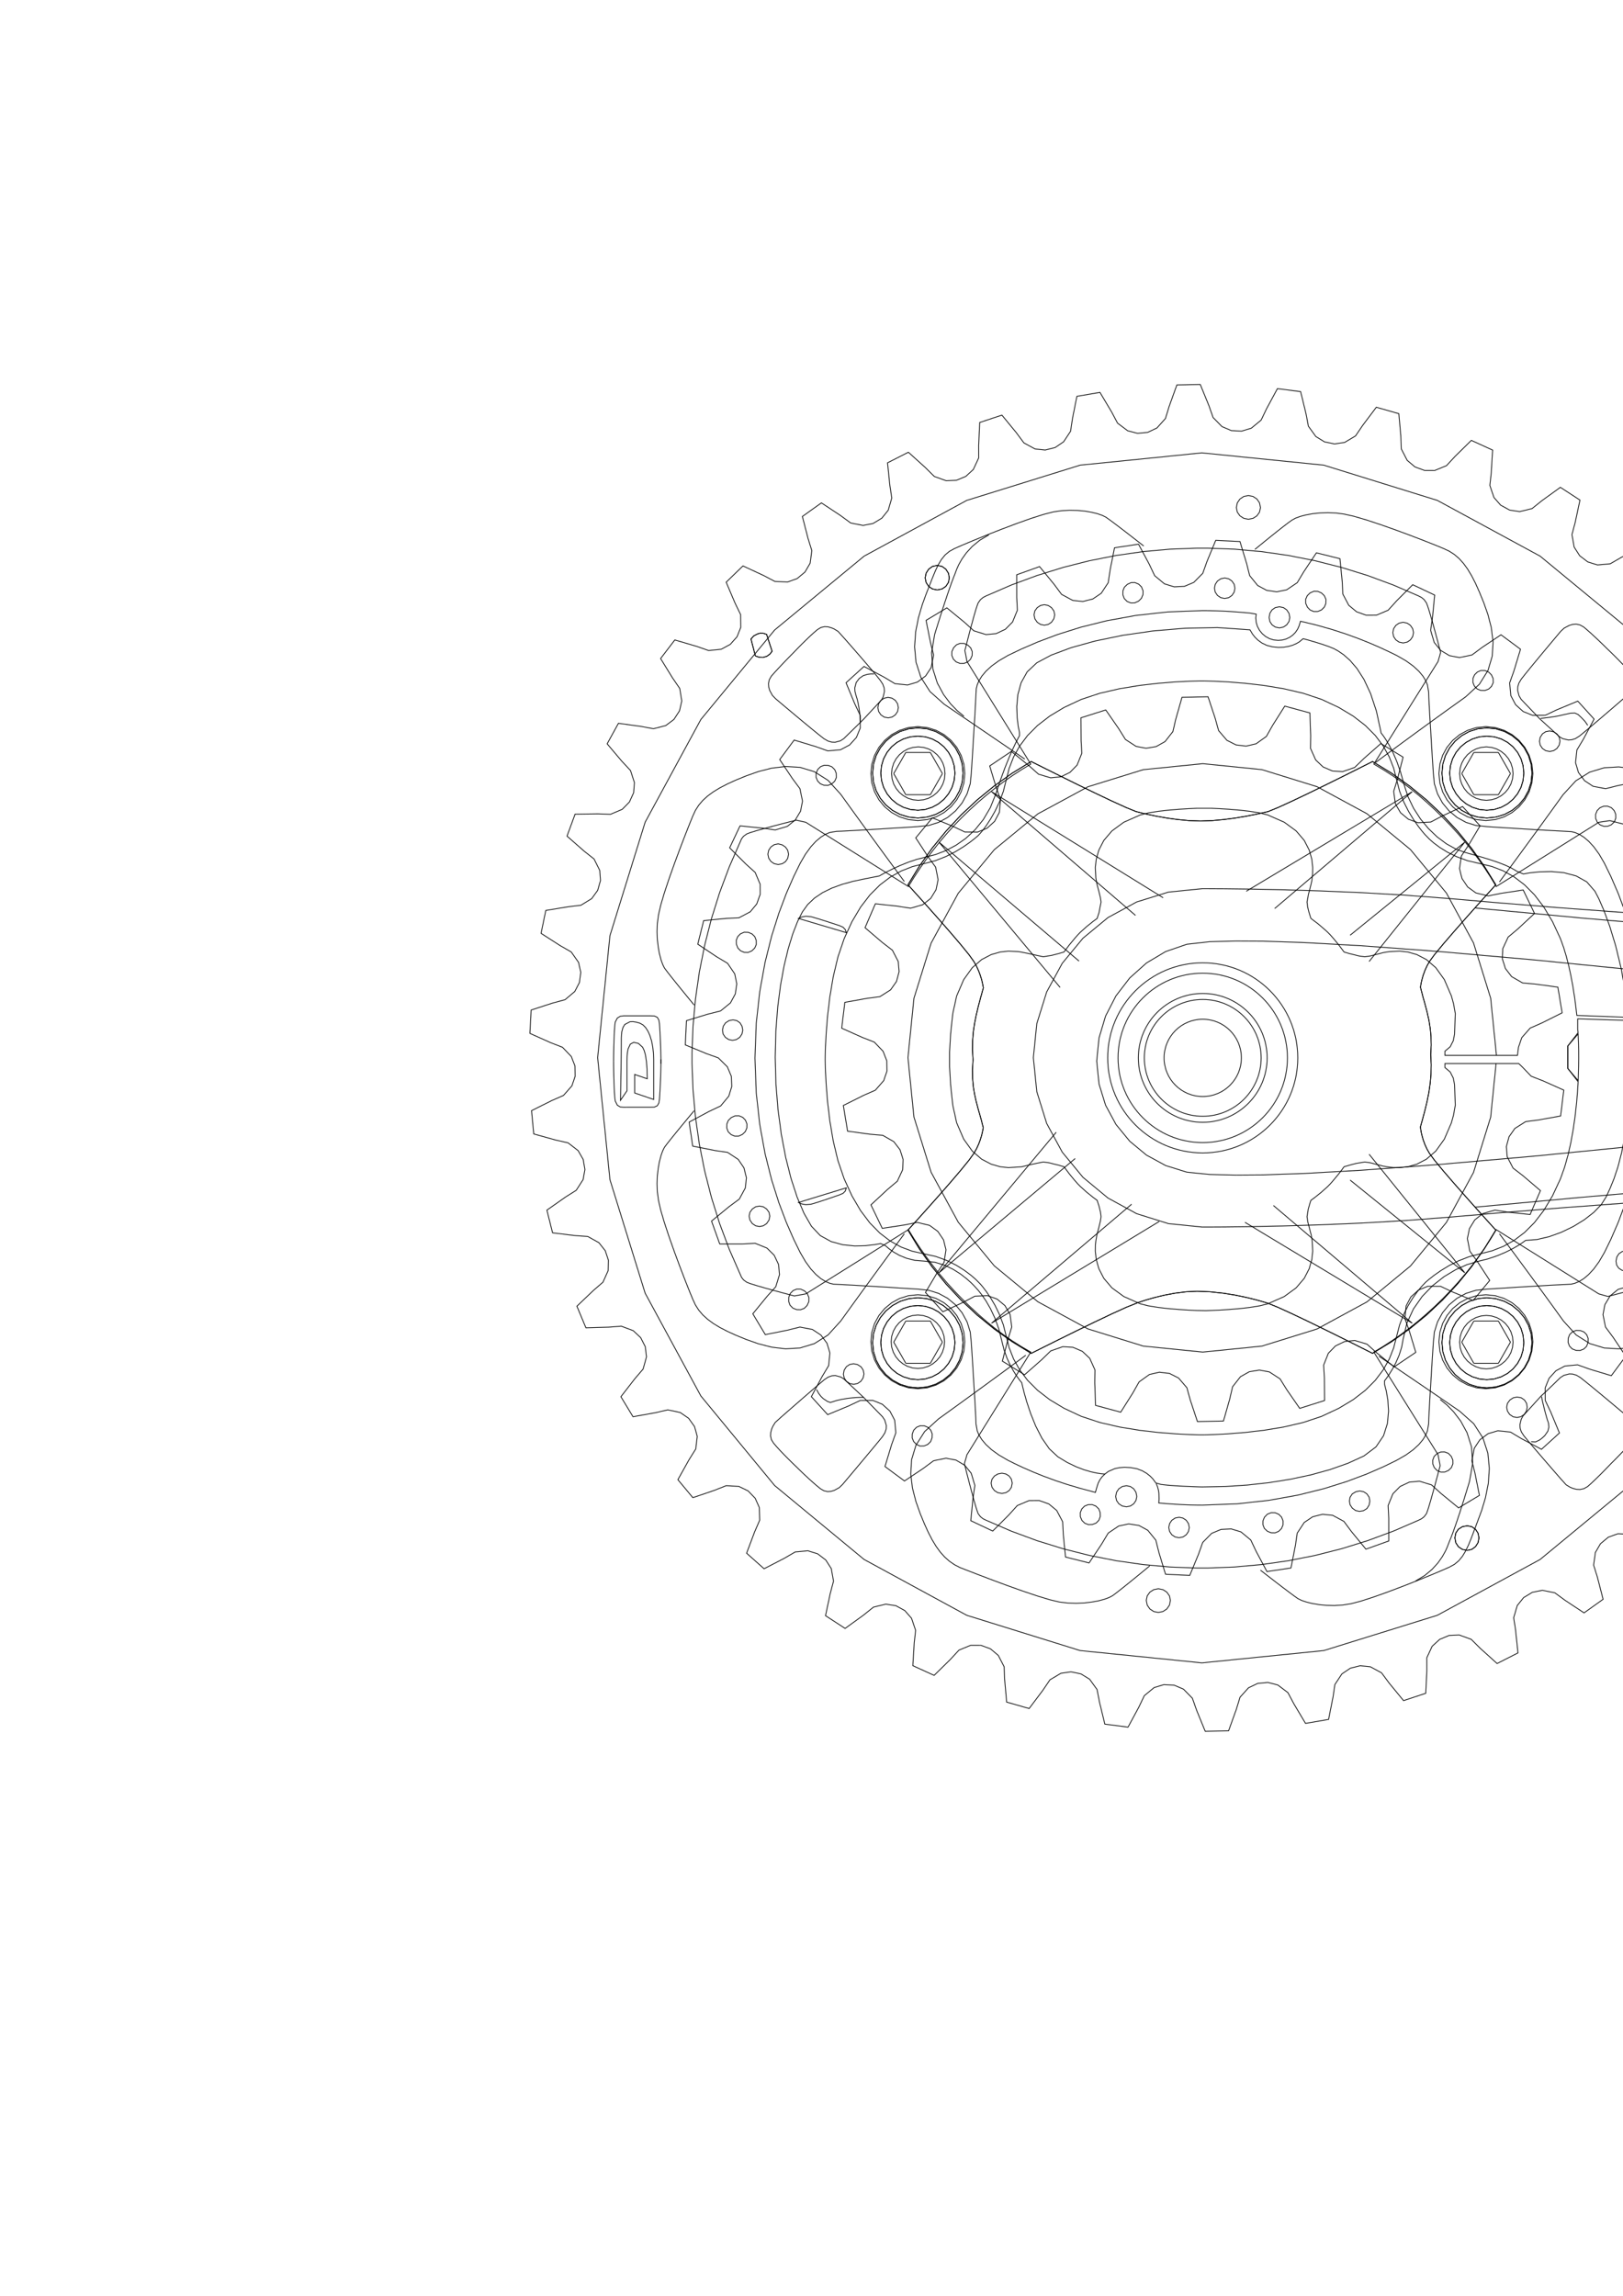 <svg width="210mm" height="297mm" viewBox="0 0 210 297"><defs id="_tag_3_"><style type="text/css"/></defs><g id="Ebene_x0020_1"><g id="_212003352"><polygon id="path3974_0" fill="none" stroke="#000" stroke-width=".1" points="196.344 136.528 186.962 136.528 186.962 135.988 187.64 135.417 188.035 134.643 188.201 133.816 188.3 131.119 188.08 129.874 187.799 128.85 186.882 126.725 185.776 125.184 184.562 124.136 183.324 123.49 182.143 123.154 181.102 123.039 179.769 123.106 178.998 123.234 178.117 123.462 177.267 123.679 176.59 123.775 175.889 123.68 174.584 123.356 173.913 123.162 173.208 122.223 172.582 121.461 172.133 120.95 171.827 120.638 171.508 120.34 170.55 119.517 169.619 118.812 169.368 118.024 169.196 117.33 169.117 116.693 169.314 115.631 169.55 114.75 169.742 113.917 169.839 113.054 169.854 112.228 169.739 111.176 169.403 109.98 168.757 108.725 167.709 107.493 166.167 106.366 164.043 105.429 163 105.166 161.742 104.96 160.378 104.803 159.017 104.69 157.769 104.613 156.742 104.566 154.837 104.566 153.81 104.613 152.562 104.69 151.201 104.803 149.837 104.96 148.579 105.166 147.537 105.429 145.412 106.366 143.871 107.493 142.822 108.725 142.176 109.98 141.84 111.176 141.725 112.228 141.793 113.57 141.921 114.317 142.148 115.194 142.365 116.04 142.462 116.693 142.211 118.024 141.96 118.812 141.475 119.168 140.631 119.846 139.795 120.592 139.486 120.909 139.191 121.238 138.371 122.223 137.666 123.162 136.995 123.356 136.13 123.581 134.99 123.775 133.017 123.342 131.81 123.106 130.477 123.039 129.436 123.154 128.255 123.49 127.017 124.136 125.803 125.184 124.697 126.725 123.78 128.85 123.279 131.119 122.993 133.827 122.863 136.096 122.863 137.999 122.993 140.268 123.279 142.977 123.78 145.246 124.697 147.37 125.803 148.911 127.017 149.959 128.255 150.606 129.436 150.941 130.477 151.056 132.173 150.944 133.462 150.634 134.99 150.32 135.69 150.416 136.995 150.739 137.666 150.933 138.371 151.873 138.997 152.634 139.446 153.145 139.791 153.496 140.631 154.249 141.475 154.927 141.96 155.283 142.211 156.071 142.384 156.765 142.462 157.402 142.365 158.055 142.148 158.901 141.921 159.778 141.793 160.525 141.74 161.042 141.725 161.868 141.84 162.92 142.176 164.115 142.822 165.37 143.871 166.603 145.412 167.729 147.537 168.667 148.579 168.929 149.837 169.135 151.201 169.292 152.562 169.406 153.81 169.483 154.837 169.53 156.046 169.553 157.769 169.483 159.017 169.406 160.378 169.292 161.742 169.135 163 168.929 164.043 168.667 166.167 167.729 167.709 166.603 168.757 165.37 169.403 164.115 169.739 162.92 169.854 161.868 169.786 160.525 169.659 159.778 169.431 158.901 169.214 158.055 169.117 157.402 169.276 156.413 169.46 155.762 169.619 155.283 170.104 154.927 170.949 154.249 171.784 153.503 172.093 153.187 172.388 152.857 173.208 151.873 173.557 151.421 173.913 150.933 175.001 150.627 175.449 150.514 176.59 150.32 177.267 150.417 178.117 150.634 178.998 150.861 179.769 150.989 180.283 151.042 181.102 151.056 182.143 150.941 183.324 150.606 184.562 149.959 185.776 148.911 186.882 147.37 187.799 145.245 188.08 144.221 188.3 142.976 188.201 140.28 188.035 139.453 187.64 138.678 186.962 138.107 186.962 137.585 196.51 137.585 196.981 138.038 198.118 139.227 199.651 139.824 202.337 141.025 201.928 144.371 199.032 144.89 197.401 145.101 196.011 145.981 195.252 147.06 194.907 148.334 195.019 149.649 195.775 151.11 197.077 152.115 199.316 154.024 197.981 157.119 195.056 156.802 193.432 156.544 191.85 156.997 190.817 157.819 190.128 158.944 189.864 160.237 190.178 161.852 191.145 163.183 192.755 165.645 190.602 168.239 187.885 167.11 186.399 166.406 184.754 166.395 183.532 166.892 182.553 167.777 181.936 168.944 181.782 170.582 182.335 172.131 183.186 174.947 180.39 176.83 178.101 174.981 176.873 173.886 175.298 173.412 173.985 173.545 172.796 174.119 171.876 175.064 171.267 176.592 171.36 178.235 171.384 181.177 168.17 182.195 166.495 179.777 165.626 178.38 164.248 177.482 162.95 177.239 161.648 177.455 160.499 178.103 159.484 179.397 159.111 180.999 158.305 183.829 154.934 183.901 154.008 181.108 153.568 179.523 152.498 178.273 151.322 177.675 150.012 177.515 148.727 177.812 147.388 178.768 146.579 180.201 145.008 182.689 141.754 181.808 141.652 178.867 141.676 177.223 141.002 175.722 140.042 174.816 138.83 174.294 137.513 174.217 135.959 174.758 134.78 175.904 132.571 177.848 129.697 176.087 130.428 173.237 130.914 171.665 130.691 170.035 130.025 168.896 129.009 168.053 127.766 167.609 126.123 167.689 124.669 168.457 122.002 169.7 119.741 167.2 121.245 164.672 122.154 163.301 122.399 161.674 122.081 160.393 121.344 159.299 120.277 158.522 118.677 158.136 117.065 158.463 114.156 158.905 112.691 155.869 114.847 153.867 116.105 152.807 116.798 151.316 116.854 149.997 116.455 148.739 115.65 147.693 114.224 146.873 112.586 146.732 109.67 146.336 109.119 143.011 111.752 141.697 113.258 141.035 114.343 139.799 114.768 138.549 114.74 137.23 114.262 136 113.125 134.811 111.592 134.214 108.906 133.013 109.315 129.667 112.211 129.148 113.842 128.937 115.232 128.056 115.992 126.977 116.336 125.703 116.225 124.389 115.469 122.928 114.166 121.923 111.927 120.014 113.262 116.918 116.187 117.236 117.812 117.494 119.393 117.04 120.426 116.219 121.116 115.094 121.379 113.801 121.065 112.186 120.098 110.855 118.488 108.393 120.641 105.798 123.358 106.927 124.844 107.632 126.489 107.643 127.712 107.146 128.69 106.26 129.307 105.094 129.461 103.456 128.909 101.907 128.057 99.09 130.854 97.208 133.143 99.057 134.37 100.152 135.945 100.625 137.258 100.493 138.447 99.919 139.368 98.974 139.977 97.445 139.883 95.803 139.859 92.861 143.073 91.843 144.748 94.261 145.618 95.658 146.996 96.556 148.293 96.799 149.595 96.583 150.745 95.935 151.76 94.641 152.132 93.039 152.939 90.209 156.309 90.137 157.235 92.93 157.676 94.515 158.745 95.765 159.921 96.363 161.231 96.523 162.517 96.225 163.855 95.269 164.664 93.837 166.235 91.349 169.489 92.23 169.591 95.17 169.567 96.815 170.241 98.316 171.201 99.221 172.413 99.744 173.73 99.82 175.284 99.28 176.464 98.134 178.672 96.189 181.546 97.951 180.815 100.801 180.329 102.373 180.553 104.002 181.219 105.142 182.234 105.984 183.477 106.429 185.12 106.348 186.575 105.581 189.241 104.337 191.503 106.837 189.998 109.366 189.089 110.737 188.845 112.364 189.163 113.644 189.9 114.739 190.967 115.516 192.566 115.901 194.178 115.575 197.087 115.133 198.552 118.169 196.397 120.171 195.138 121.23 194.445 122.722 194.389 124.041 194.788 125.299 195.593 126.345 197.019 127.165 198.658 127.306 201.573 127.702 202.124 131.027 199.491 132.341 197.985 133.003 196.9 134.239 196.475 135.489 196.344 136.528"/><polyline id="_212003712" fill="none" stroke="#000" stroke-width=".1" points="193.624 136.528 192.879 129.139 190.66 121.99 187.149 115.528 182.5 109.905 176.87 105.269 170.41 101.772 163.276 99.563 155.622 98.794 147.931 99.566 140.77 101.78 134.29 105.284 128.646 109.926 123.99 115.553 120.474 122.013 118.253 129.155 117.479 136.825 118.253 144.498 120.474 151.646 123.99 158.115 128.646 163.753 134.29 168.405 140.77 171.918 147.931 174.139 155.622 174.913 163.276 174.141 170.41 171.926 176.87 168.42 182.5 163.774 187.149 158.14 190.66 151.669 192.879 144.513 193.577 137.586"/></g><g id="_211978752"><polygon id="_212002968" fill="none" stroke="#000" stroke-width=".1" points="216.986 131.855 217.995 130.637 219.482 129.933 222.076 128.545 221.613 125.439 218.727 124.867 217.1 124.626 215.727 123.721 214.987 122.628 214.666 121.348 214.801 120.035 215.584 118.588 216.905 117.608 219.178 115.74 218.119 112.784 215.176 112.786 213.533 112.867 212.01 112.247 211.071 111.32 210.506 110.127 210.383 108.813 210.869 107.241 211.972 106.022 213.838 103.746 212.222 101.054 209.337 101.63 207.741 102.03 206.126 101.719 205.024 100.993 204.238 99.933 203.861 98.668 204.03 97.032 204.875 95.621 206.26 93.025 204.15 90.7 201.433 91.827 199.946 92.531 198.301 92.541 197.079 92.044 196.101 91.158 195.484 89.991 195.331 88.353 195.884 86.804 196.737 83.988 194.214 82.119 191.768 83.755 190.448 84.736 188.836 85.066 187.54 84.817 186.408 84.139 185.576 83.115 185.106 81.538 185.346 79.911 185.634 76.983 182.794 75.642 180.715 77.724 179.611 78.943 178.095 79.582 176.775 79.59 175.532 79.146 174.516 78.303 173.748 76.849 173.666 75.206 173.377 72.278 170.33 71.517 168.697 73.964 167.852 75.376 166.49 76.298 165.197 76.563 163.892 76.37 162.731 75.742 161.694 74.466 161.293 72.87 160.438 70.055 157.301 69.903 156.177 72.622 155.624 74.171 154.467 75.341 153.251 75.853 151.933 75.919 150.672 75.53 149.406 74.48 148.702 72.993 147.313 70.399 144.207 70.862 143.635 73.748 143.395 75.375 142.489 76.748 141.396 77.488 140.116 77.809 138.803 77.674 137.357 76.891 136.376 75.57 134.508 73.297 131.552 74.357 131.554 77.299 131.636 78.942 131.016 80.465 130.088 81.404 128.895 81.969 127.581 82.092 126.01 81.607 124.79 80.503 122.515 78.637 119.822 80.253 120.398 83.138 120.799 84.734 120.488 86.349 119.761 87.451 118.701 88.238 117.437 88.615 115.8 88.445 114.389 87.6 111.794 86.215 109.468 88.325 110.596 91.042 111.3 92.529 111.31 94.174 110.812 95.396 109.926 96.375 108.759 96.991 107.122 97.144 105.573 96.591 102.757 95.738 100.887 98.261 102.524 100.707 103.504 102.027 103.835 103.639 103.585 104.935 102.907 106.067 101.883 106.899 100.307 107.369 98.679 107.129 95.751 106.842 94.41 109.681 96.492 111.76 97.712 112.864 98.35 114.38 98.358 115.7 97.914 116.943 97.072 117.959 95.618 118.727 93.975 118.809 91.047 119.098 90.285 122.145 92.733 123.778 94.144 124.623 95.066 125.985 95.332 127.278 95.139 128.583 94.511 129.744 93.234 130.782 91.639 131.182 88.824 132.038 88.671 135.174 91.39 136.298 92.939 136.852 94.11 138.008 94.622 139.224 94.688 140.542 94.298 141.803 93.249 143.07 91.762 143.774 89.168 145.162 89.63 148.268 92.516 148.84 94.144 149.08 95.517 149.986 96.257 151.079 96.578 152.359 96.442 153.672 95.66 155.119 94.339 156.099 92.066 157.967 93.125 160.923 96.067 160.921 97.71 160.839 99.234 161.459 100.173 162.387 100.738 163.58 100.86 164.894 100.375 166.465 99.271 167.685 97.406 169.96 99.022 172.653 101.907 172.077 103.502 171.676 105.118 171.988 106.219 172.714 107.006 173.774 107.383 175.039 107.214 176.675 106.369 178.086 104.983 180.682 107.093 183.007 109.811 181.879 111.298 181.175 112.942 181.165 114.165 181.663 115.143 182.549 115.759 183.716 115.913 185.353 115.359 186.903 114.507 189.719 117.03 191.588 119.475 189.952 120.796 188.971 122.407 188.64 123.703 188.89 124.836 189.568 125.668 190.592 126.138 192.168 125.897 193.796 125.61 196.724 128.45 198.065 130.529 195.983 131.633 194.764 133.149 194.125 134.468 194.117 135.711 194.561 136.727 195.403 137.495 196.858 137.577 198.5 137.867 201.428 140.914 202.19 142.546 199.742 143.391 198.331 144.754 197.409 146.046 197.144 147.352 197.336 148.513 197.964 149.55 199.241 149.951 200.836 150.806 203.651 153.943 203.804 155.067 201.085 155.62 199.536 156.776 198.366 157.992 197.853 159.311 197.788 160.572 198.177 161.838 199.227 162.542 200.713 163.93 203.307 167.036 202.845 167.608 199.959 167.849 198.332 168.754 196.958 169.847 196.219 171.127 195.897 172.44 196.033 173.887 196.815 174.868 198.136 176.735 200.41 179.691 199.35 179.689 196.408 179.608 194.765 180.228 193.241 181.156 192.303 182.348 191.738 183.662 191.615 185.234 192.1 186.453 193.204 188.729 195.069 191.421 193.453 190.845 190.568 190.445 188.973 190.756 187.357 191.483 186.256 192.542 185.469 193.807 185.092 195.443 185.261 196.855 186.106 199.45 187.492 201.776 185.382 200.648 182.664 199.944 181.178 199.934 179.533 200.431 178.31 201.317 177.332 202.484 176.716 204.122 176.563 205.671 177.116 208.487 177.968 210.356 175.445 208.72 173 207.739 171.679 207.409 170.068 207.658 168.772 208.336 167.64 209.36 166.807 210.937 166.338 212.564 166.578 215.492 166.865 216.833 164.025 214.751 161.946 213.532 160.842 212.893 159.327 212.886 158.007 213.329 156.764 214.172 155.748 215.626 154.98 217.269 154.898 220.197 154.608 220.958 151.562 218.511 149.929 217.099 149.084 216.177 147.721 215.912 146.429 216.105 145.123 216.733 143.962 218.009 142.925 219.605 142.524 222.42 141.669 222.572 138.533 219.853 137.408 218.304 136.855 217.134 135.699 216.622 134.483 216.556 133.165 216.857 132.19 204.137 131.806 204.137 133.145 204.185 133.592 202.855 135.319 202.855 138.219 204.194 139.948 204.111 141.274 203.985 142.755 203.808 144.349 203.573 146.012 203.273 147.702 202.9 149.374 202.447 150.986 201.907 152.495 200.876 154.705 199.753 156.583 198.547 158.153 197.265 159.438 195.914 160.461 194.504 161.246 193.041 161.817 191.535 162.198 190.057 162.585 188.693 163.12 187.469 163.741 186.411 164.387 185.544 164.996 184.892 165.507 184.483 165.859 183.884 166.489 183.4 167.086 182.821 167.893 182.206 168.889 181.612 170.06 181.096 171.385 180.716 172.849 180.336 174.34 179.765 175.795 178.98 177.204 177.956 178.558 176.672 179.846 175.102 181.06 173.224 182.188 171.014 183.222 168.65 184.013 166.097 184.608 163.51 185.034 161.045 185.319 158.857 185.492 157.101 185.581 155.934 185.614 155.51 185.619 155.084 185.614 153.91 185.581 152.143 185.492 149.941 185.319 147.459 185.034 144.854 184.608 142.281 184.013 139.897 183.222 137.686 182.188 135.808 181.06 134.238 179.846 132.953 178.558 131.93 177.204 131.144 175.795 130.573 174.34 130.193 172.849 129.82 171.385 129.324 170.06 128.756 168.889 128.171 167.893 127.624 167.086 127.166 166.489 126.852 166.117 126.231 165.491 125.621 164.966 124.791 164.345 123.754 163.692 122.524 163.072 121.116 162.553 119.542 162.198 118.035 161.865 116.573 161.317 115.165 160.534 113.819 159.5 112.543 158.197 111.347 156.607 110.238 154.712 109.225 152.495 108.415 150.131 107.807 147.579 107.371 144.992 107.078 142.527 106.901 140.339 106.81 138.583 106.777 137.416 106.772 136.993 106.777 136.569 106.81 135.401 106.901 133.643 107.078 131.451 107.371 128.979 107.807 126.382 108.415 123.816 109.225 121.434 110.24 119.224 111.355 117.345 112.558 115.775 113.84 114.491 115.19 113.467 116.597 112.682 118.051 112.111 119.542 111.73 121.02 111.343 122.383 110.809 123.607 110.188 124.665 109.542 125.533 108.933 126.184 108.421 126.593 108.07 127.166 107.413 127.624 106.789 128.171 105.952 128.756 104.924 129.324 103.727 129.82 102.383 130.193 100.912 130.573 99.403 131.144 97.934 131.93 96.515 132.953 95.154 134.238 93.862 135.808 92.647 137.686 91.518 139.897 90.484 142.281 89.693 144.854 89.098 147.459 88.671 149.941 88.386 152.143 88.213 153.91 88.124 155.084 88.091 155.51 88.086 155.934 88.091 157.101 88.124 158.857 88.213 161.045 88.386 163.51 88.671 166.097 89.098 168.65 89.693 171.014 90.484 173.224 91.518 175.102 92.647 176.672 93.862 177.956 95.154 178.98 96.515 179.765 97.934 180.336 99.403 180.716 100.912 181.103 102.39 181.638 103.754 182.259 104.977 182.905 106.036 183.514 106.903 184.025 107.554 184.377 107.964 184.955 108.562 185.511 109.047 186.286 109.625 187.277 110.241 188.484 110.835 189.904 111.351 191.535 111.73 193.041 112.095 194.504 112.659 195.914 113.443 197.265 114.47 198.547 115.761 199.753 117.338 200.876 119.221 201.907 121.434 202.321 122.581 202.685 123.793 203.004 125.05 203.28 126.334 203.517 127.626 203.719 128.907 203.887 130.158 204.026 131.36"/><polyline id="_211996728_1" fill="none" stroke="#000" stroke-width=".1" points="213.23 132.392 213.27 133.488 213.394 136.881 213.23 141.367 212.778 145.492 212.103 149.245 211.268 152.614 210.336 155.588 209.371 158.156 208.436 160.308 207.595 162.031 206.904 163.217 206.219 164.158 205.553 164.881 204.918 165.412 204.324 165.779 203.783 166.007 203.308 166.125 202.441 166.176 201.972 166.197 201.503 166.22 201.034 166.245 200.565 166.271 200.096 166.298 199.628 166.325 199.159 166.352 198.499 166.392 197.84 166.432 197.181 166.472 196.521 166.512 195.862 166.553 195.203 166.593 194.543 166.634 193.884 166.675 192.37 166.771 190.985 166.913 189.69 167.318 188.516 167.959 187.491 168.806 186.644 169.831 186.003 171.005 185.598 172.3 185.456 173.685 185.43 174.099 185.36 175.199 185.262 176.77 185.149 178.6 185.037 180.474 184.939 182.179 184.869 183.5 184.843 184.226 184.7 185.098 184.478 185.639 184.118 186.233 183.59 186.869 182.866 187.535 181.918 188.219 180.716 188.91 178.993 189.751 176.841 190.686 174.273 191.651 171.299 192.583 167.93 193.418 164.177 194.093 160.052 194.545 155.566 194.71 154.837 194.704 154.113 194.69 153.396 194.665 152.687 194.633 151.985 194.592 151.292 194.544 150.608 194.49 149.933 194.43 149.974 193.916 149.95 193.181 149.886 192.76 149.773 192.333 149.599 191.921"/><polyline id="_211996728_2" fill="none" stroke="#000" stroke-width=".1" points="212.988 130.183 212.778 128.261 212.103 124.499 211.268 121.12 210.337 118.135 209.371 115.558 208.436 113.4 207.595 111.675 206.904 110.489 206.219 109.548 205.553 108.826 204.918 108.294 204.324 107.928 203.783 107.699 203.308 107.582 202.185 107.522 200.864 107.453 199.159 107.355 197.285 107.242 195.455 107.13 193.884 107.031 192.784 106.962 192.37 106.935 190.985 106.794 189.69 106.388 188.517 105.747 187.491 104.9 186.644 103.875 186.003 102.7 185.598 101.406 185.456 100.02 185.43 99.606 185.36 98.506 185.262 96.935 185.15 95.105 185.037 93.232 184.939 91.527 184.869 90.205 184.843 89.48 184.7 88.607 184.478 88.067 184.118 87.473 183.59 86.837 182.866 86.171 181.918 85.486 180.716 84.795 179.717 84.307 178.563 83.77 177.253 83.201 175.788 82.614 174.168 82.024 172.396 81.447 170.47 80.898 168.918 80.519 168.265 80.372 168.098 80.95 167.89 81.409 167.609 81.818 167.263 82.168 166.859 82.453 166.405 82.666 165.91 82.799 165.381 82.844 164.792 82.784 164.245 82.611 163.753 82.339 163.325 81.98 162.972 81.548 162.707 81.056 162.539 80.517 162.481 79.944 162.536 79.443 161.676 79.306 160.852 79.232 160.009 79.165 159.149 79.108 158.273 79.061 157.384 79.026 156.481 79.004 155.566 78.997 151.08 79.164 146.955 79.62 143.202 80.302 139.833 81.143 136.859 82.079 134.291 83.043 132.139 83.97 130.416 84.795 129.23 85.486 128.289 86.171 127.566 86.837 127.035 87.473 126.669 88.067 126.44 88.607 126.322 89.082 126.263 90.205 126.193 91.527 126.095 93.231 125.982 95.105 125.87 96.935 125.772 98.506 125.702 99.606 125.676 100.02 125.534 101.406 125.129 102.7 124.488 103.874 123.64 104.899 122.615 105.747 121.441 106.388 120.147 106.793 118.761 106.935"/><polyline id="_211996728_3" fill="none" stroke="#000" stroke-width=".1" points="118.761 106.935 117.248 107.031 115.677 107.129 113.847 107.242 111.973 107.355 110.268 107.453 108.947 107.522 108.221 107.549 107.349 107.699 106.808 107.928 106.214 108.294 105.578 108.826 104.912 109.548 104.228 110.489 103.537 111.675 102.693 113.4 101.752 115.558 100.778 118.135 99.836 121.12 98.991 124.499 98.307 128.261 97.849 132.392 97.682 136.881 97.849 141.367 98.307 145.492 98.991 149.245 99.836 152.614 100.778 155.588 101.752 158.156 102.693 160.308 103.537 162.031 104.228 163.217 104.912 164.158 105.578 164.881 106.214 165.412 106.808 165.778 107.349 166.007 107.823 166.125 108.947 166.184 110.268 166.254 111.973 166.352 113.847 166.464 115.677 166.577 117.248 166.675 118.347 166.745 118.761 166.771 120.147 166.913 121.441 167.318 122.615 167.959 123.64 168.806 124.488 169.831 125.129 171.005 125.534 172.3 125.676 173.685 125.702 174.099 125.772 175.199 125.87 176.77 125.982 178.6 126.095 180.474 126.193 182.179 126.263 183.5 126.289 184.226 126.44 185.098 126.669 185.639 127.035 186.233 127.566 186.869 128.289 187.535 129.23 188.219 130.416 188.91 131.346 189.373 132.419 189.876 133.632 190.406 134.982 190.952 136.464 191.5 138.077 192.038 139.817 192.554 141.736 193.064 141.869 192.568 142.102 191.845 142.31 191.445 142.592 191.053 142.963 190.694"/><polygon id="_211995848" fill="none" stroke="#000" stroke-width=".1" points="145.751 192.199 146.267 192.308 146.693 192.604 146.983 193.047 147.09 193.594 146.983 194.109 146.693 194.535 146.267 194.825 145.751 194.933 145.205 194.825 144.762 194.535 144.466 194.109 144.358 193.594 144.466 193.047 144.762 192.604 145.205 192.308"/><polygon id="_211994968" fill="none" stroke="#000" stroke-width=".1" points="165.548 78.495 166.063 78.602 166.489 78.899 166.779 79.341 166.886 79.888 166.779 80.403 166.489 80.829 166.063 81.12 165.548 81.227 165.009 81.12 164.586 80.829 164.308 80.403 164.209 79.888 164.308 79.341 164.586 78.899 165.009 78.602"/><polygon id="_211994584" fill="none" stroke="#000" stroke-width=".1" points="204.193 133.758 204.241 134.825 204.264 135.902 204.267 136.942 204.256 137.899 204.237 138.725 204.217 139.373 204.2 139.796 202.855 138.219 202.855 135.319"/><polygon id="_211993776" fill="none" stroke="#000" stroke-width=".1" points="103.314 155.562 103.767 155.757 104.279 155.844 104.932 155.785 105.342 155.67 105.871 155.506 106.47 155.311 107.092 155.102 107.688 154.899 108.209 154.719 108.608 154.581 109.081 154.38 109.381 154.073 109.504 153.666"/><polygon id="_211992968" fill="none" stroke="#000" stroke-width=".1" points="103.314 118.813 103.767 118.618 104.279 118.53 104.932 118.59 105.342 118.702 105.871 118.86 106.47 119.046 107.092 119.245 107.688 119.438 108.209 119.609 108.608 119.741 109.081 119.947 109.381 120.271 109.504 120.653"/><polygon id="_211992088" fill="none" stroke="#000" stroke-width=".1" points="129.636 190.583 130.15 190.681 130.576 190.952 130.866 191.359 130.973 191.865 130.866 192.404 130.576 192.827 130.15 193.105 129.636 193.204 129.112 193.105 128.666 192.827 128.357 192.404 128.241 191.865 128.357 191.359 128.666 190.952 129.112 190.681"/><polygon id="_211991208" fill="none" stroke="#000" stroke-width=".1" points="119.598 184.449 120.084 184.661 120.434 185.02 120.617 185.483 120.601 186.01 120.412 186.497 120.051 186.853 119.574 187.053 119.04 187.07 118.577 186.857 118.225 186.498 118.028 186.034 118.036 185.508 118.226 185.013 118.587 184.644 119.064 184.442"/><polygon id="_211990192" fill="none" stroke="#000" stroke-width=".1" points="110.954 176.53 111.412 176.824 111.693 177.248 111.786 177.745 111.679 178.259 111.385 178.694 110.961 178.976 110.464 179.082 109.95 178.983 109.515 178.69 109.232 178.266 109.127 177.768 109.225 177.255 109.519 176.797 109.943 176.516 110.441 176.423"/><polygon id="_211989312" fill="none" stroke="#000" stroke-width=".1" points="104.096 166.994 104.469 167.369 104.66 167.859 104.652 168.39 104.43 168.89 104.064 169.256 103.593 169.434 103.081 169.423 102.59 169.224 102.223 168.85 102.045 168.36 102.056 167.829 102.255 167.328 102.62 166.955 103.091 166.764 103.604 166.772"/><polygon id="_211988424" fill="none" stroke="#000" stroke-width=".1" points="99.188 156.398 99.502 156.828 99.606 157.326 99.502 157.834 99.188 158.295 98.759 158.577 98.268 158.671 97.776 158.577 97.347 158.295 97.034 157.834 96.929 157.326 97.034 156.828 97.347 156.398 97.776 156.116 98.268 156.022 98.759 156.116"/><polygon id="_211987544" fill="none" stroke="#000" stroke-width=".1" points="96.455 144.911 96.645 145.402 96.636 145.915 96.439 146.386 96.065 146.752 95.581 146.974 95.082 146.981 94.614 146.79 94.225 146.417 94.035 145.925 94.044 145.413 94.24 144.942 94.615 144.577 95.106 144.354 95.618 144.346 96.089 144.537"/><polygon id="_211986664" fill="none" stroke="#000" stroke-width=".1" points="96.009 132.754 96.107 133.267 96.002 133.765 95.719 134.189 95.284 134.482 94.771 134.581 94.273 134.476 93.849 134.193 93.555 133.758 93.481 133.245 93.59 132.747 93.877 132.322 94.336 132.029 94.848 131.931 95.34 132.036 95.748 132.319"/><polygon id="_211985784" fill="none" stroke="#000" stroke-width=".1" points="97.85 121.656 97.856 122.183 97.654 122.646 97.285 123.005 96.79 123.218 96.288 123.202 95.828 123.002 95.472 122.646 95.284 122.158 95.269 121.632 95.452 121.169 95.802 120.81 96.288 120.597 96.822 120.614 97.299 120.813 97.66 121.169"/><polygon id="_212246280" fill="none" stroke="#000" stroke-width=".1" points="102.031 110.504 101.924 111.042 101.634 111.466 101.208 111.743 100.694 111.842 100.179 111.735 99.752 111.445 99.462 111.019 99.355 110.504 99.462 109.989 99.752 109.563 100.179 109.272 100.694 109.165 101.208 109.296 101.634 109.584 101.924 109.997"/><polygon id="_212246016" fill="none" stroke="#000" stroke-width=".1" points="108.221 100.577 108 101.064 107.622 101.414 107.139 101.597 106.605 101.582 106.142 101.392 105.789 101.031 105.593 100.554 105.6 100.02 105.813 99.533 106.173 99.183 106.636 99 107.162 99.016 107.649 99.205 108.006 99.567 108.205 100.043"/><polygon id="_212245136" fill="none" stroke="#000" stroke-width=".1" points="116.14 92.045 115.846 92.48 115.422 92.763 114.925 92.869 114.411 92.77 113.977 92.477 113.694 92.052 113.588 91.555 113.687 91.041 113.98 90.607 114.405 90.324 114.902 90.218 115.415 90.317 115.85 90.61 116.133 91.035 116.239 91.532"/><polygon id="_212244256" fill="none" stroke="#000" stroke-width=".1" points="125.565 85.298 125.199 85.64 124.728 85.821 124.216 85.823 123.724 85.633 123.35 85.266 123.159 84.796 123.167 84.283 123.39 83.792 123.756 83.418 124.226 83.228 124.738 83.236 125.23 83.458 125.604 83.824 125.795 84.294 125.787 84.806"/><polygon id="_212243240" fill="none" stroke="#000" stroke-width=".1" points="136.049 80.502 135.62 80.784 135.128 80.878 134.637 80.784 134.208 80.502 133.894 80.041 133.79 79.533 133.894 79.035 134.208 78.606 134.637 78.324 135.128 78.23 135.62 78.324 136.049 78.606 136.362 79.035 136.467 79.533 136.362 80.041"/><polygon id="_212242360" fill="none" stroke="#000" stroke-width=".1" points="147.313 77.769 146.822 77.991 146.309 77.999 145.839 77.809 145.472 77.435 145.283 76.944 145.291 76.431 145.488 75.961 145.863 75.595 146.347 75.373 146.846 75.365 147.314 75.556 147.703 75.929 147.893 76.421 147.885 76.933 147.688 77.403"/><polygon id="_212241480" fill="none" stroke="#000" stroke-width=".1" points="158.968 77.324 158.454 77.422 157.957 77.317 157.533 77.033 157.239 76.599 157.14 76.085 157.246 75.588 157.529 75.163 157.964 74.87 158.477 74.771 158.975 74.877 159.399 75.16 159.693 75.595 159.791 76.108 159.686 76.605 159.402 77.03"/><polygon id="_212240600" fill="none" stroke="#000" stroke-width=".1" points="170.511 79.108 169.985 79.115 169.521 78.913 169.162 78.543 168.949 78.048 168.943 77.522 169.145 77.059 169.514 76.7 170.009 76.487 170.512 76.503 170.978 76.703 171.35 77.059 171.571 77.546 171.554 78.073 171.354 78.536 170.998 78.895"/><polygon id="_212239720" fill="none" stroke="#000" stroke-width=".1" points="181.553 83.179 181.037 83.072 180.611 82.781 180.321 82.355 180.214 81.84 180.321 81.326 180.611 80.9 181.037 80.609 181.553 80.502 182.068 80.609 182.494 80.9 182.784 81.326 182.891 81.84 182.784 82.355 182.494 82.781 182.068 83.072"/><polygon id="_212238840" fill="none" stroke="#000" stroke-width=".1" points="191.59 89.313 191.128 89.124 190.775 88.762 190.579 88.286 190.587 87.752 190.799 87.289 191.158 86.936 191.622 86.74 192.148 86.747 192.635 86.96 192.991 87.319 193.191 87.783 193.207 88.309 192.986 88.796 192.608 89.146 192.125 89.328"/><polygon id="_212237960" fill="none" stroke="#000" stroke-width=".1" points="200.01 97.12 199.576 96.827 199.293 96.402 199.188 95.905 199.286 95.392 199.58 94.933 200.004 94.652 200.502 94.56 201.015 94.666 201.473 94.96 201.753 95.384 201.846 95.882 201.739 96.395 201.446 96.83 201.022 97.113 200.524 97.219"/><polygon id="_212237080" fill="none" stroke="#000" stroke-width=".1" points="207.037 106.712 206.662 106.346 206.465 105.875 206.457 105.362 206.647 104.871 207.013 104.497 207.483 104.3 207.996 104.291 208.487 104.481 208.862 104.87 209.059 105.338 209.068 105.837 208.878 106.321 208.488 106.696 208.02 106.893 207.521 106.902"/><polygon id="_212236200" fill="none" stroke="#000" stroke-width=".1" points="211.833 117.084 211.551 116.655 211.456 116.164 211.551 115.672 211.833 115.244 212.262 114.929 212.753 114.818 213.245 114.906 213.673 115.188 213.988 115.649 214.099 116.157 214.011 116.654 213.729 117.084 213.268 117.367 212.76 117.461 212.263 117.367"/><polygon id="_212235320" fill="none" stroke="#000" stroke-width=".1" points="214.621 128.572 214.431 128.08 214.433 127.568 214.613 127.098 214.956 126.732 215.447 126.541 215.96 126.55 216.43 126.747 216.796 127.122 217.018 127.605 217.026 128.104 216.835 128.572 216.461 128.962 215.97 129.152 215.458 129.143 214.987 128.946"/><polygon id="_212234304" fill="none" stroke="#000" stroke-width=".1" points="215.068 140.226 214.969 139.713 215.074 139.216 215.357 138.791 215.792 138.498 216.305 138.399 216.803 138.505 217.227 138.788 217.521 139.223 217.627 139.736 217.535 140.234 217.254 140.658 216.796 140.952 216.283 141.058 215.785 140.966 215.361 140.685"/><polygon id="_212233424" fill="none" stroke="#000" stroke-width=".1" points="213.227 151.993 213.244 151.459 213.443 150.983 213.799 150.621 214.286 150.431 214.813 150.425 215.277 150.627 215.636 150.996 215.848 151.491 215.832 151.994 215.632 152.46 215.276 152.832 214.788 153.053 214.262 153.036 213.799 152.837 213.44 152.48"/><polygon id="_212232544" fill="none" stroke="#000" stroke-width=".1" points="209.101 163.147 209.2 162.608 209.477 162.184 209.9 161.907 210.439 161.808 210.945 161.915 211.352 162.205 211.623 162.631 211.721 163.147 211.614 163.66 211.324 164.08 210.898 164.354 210.383 164.429 209.869 164.331 209.449 164.06 209.175 163.653"/><polygon id="_212231664" fill="none" stroke="#000" stroke-width=".1" points="202.911 173.128 203.1 172.642 203.461 172.292 203.938 172.109 204.473 172.125 204.958 172.314 205.309 172.675 205.492 173.152 205.476 173.685 205.287 174.172 204.925 174.522 204.449 174.706 203.914 174.69 203.428 174.501 203.078 174.139 202.895 173.662"/><polygon id="_212230784" fill="none" stroke="#000" stroke-width=".1" points="195.048 181.548 195.366 181.114 195.794 180.831 196.295 180.725 196.832 180.824 197.258 181.118 197.522 181.542 197.608 182.04 197.501 182.553 197.208 182.988 196.783 183.271 196.286 183.376 195.772 183.277 195.338 182.984 195.054 182.559 194.949 182.062"/><polygon id="_212229904" fill="none" stroke="#000" stroke-width=".1" points="185.567 188.408 185.957 188.033 186.425 187.836 186.924 187.827 187.408 188.017 187.783 188.407 187.98 188.875 187.988 189.374 187.798 189.857 187.409 190.232 186.941 190.43 186.442 190.438 185.958 190.249 185.583 189.859 185.386 189.391 185.378 188.891"/><polygon id="_211977896" fill="none" stroke="#000" stroke-width=".1" points="174.972 193.259 175.433 192.977 175.941 192.883 176.438 192.977 176.868 193.259 177.151 193.689 177.245 194.186 177.151 194.695 176.868 195.156 176.408 195.437 175.9 195.525 175.402 195.414 174.972 195.1 174.69 194.671 174.596 194.179 174.69 193.688"/><polygon id="_211977032" fill="none" stroke="#000" stroke-width=".1" points="163.986 195.88 164.478 195.69 164.991 195.699 165.461 195.896 165.827 196.27 166.017 196.762 166.008 197.274 165.811 197.745 165.437 198.111 164.976 198.301 164.474 198.292 163.993 198.096 163.596 197.721 163.406 197.237 163.415 196.738 163.612 196.27"/><polygon id="_211980016" fill="none" stroke="#000" stroke-width=".1" points="152.053 196.382 152.566 196.284 153.064 196.389 153.488 196.672 153.781 197.107 153.88 197.62 153.775 198.118 153.492 198.542 153.057 198.836 152.544 198.934 152.046 198.829 151.622 198.546 151.328 198.111 151.23 197.598 151.335 197.1 151.618 196.676"/><polygon id="_211979632" fill="none" stroke="#000" stroke-width=".1" points="140.788 194.654 141.322 194.646 141.799 194.842 142.161 195.194 142.35 195.657 142.365 196.191 142.182 196.668 141.832 197.03 141.346 197.219 140.82 197.234 140.356 197.051 139.997 196.701 139.785 196.215 139.777 195.681 139.973 195.204 140.325 194.843"/><polyline id="_211979112" fill="none" stroke="#000" stroke-width=".1" points="210.682 131.532 210.375 128.725 209.774 125.333 209.052 122.354 208.281 119.825 207.53 117.781 206.869 116.261 206.369 115.299 205.316 114.086 203.929 113.313 202.353 112.897 200.736 112.749 199.224 112.784 197.962 112.916 197.098 113.059 196.248 112.703 195.59 112.312 194.814 111.946 193.932 111.599 192.957 111.264 191.899 110.937 190.77 110.612 189.583 110.281 188.373 109.841 187.153 109.163 185.96 108.273 184.829 107.193 183.797 105.949 182.902 104.564 182.179 103.063 181.665 101.47 181.217 99.872 180.732 98.504 180.239 97.361 179.768 96.437 179.35 95.728 179.013 95.228 178.708 94.834 178.095 92.004 177.334 89.707 176.478 87.886 175.579 86.483 174.687 85.441 173.854 84.702 173.133 84.209 172.574 83.904 172.052 83.689 171.438 83.469 170.783 83.253 170.135 83.054 169.545 82.88 169.062 82.744 168.615 82.622 168.106 83.046 167.725 83.265 167.263 83.465 166.722 83.625 166.106 83.727 165.416 83.752 164.656 83.681 163.904 83.487 163.277 83.183 162.765 82.81 162.363 82.412 162.062 82.03 161.738 81.479 157.509 81.183 153.295 81.274 149.176 81.624 145.271 82.189 141.697 82.927 138.574 83.794 136.02 84.748 134.152 85.744 132.906 86.913 132.118 88.329 131.7 89.867 131.559 91.404 131.607 92.816 131.753 93.978 131.907 94.766 131.91 95.175 131.717 95.529 131.416 96.121 131.023 96.953 130.554 98.025 130.025 99.339 129.453 100.896 128.854 102.697 128.139 104.479 127.23 106.024 126.162 107.344 124.972 108.448 123.696 109.345 122.369 110.045 121.028 110.558 119.709 110.894 118.599 111.178 117.512 111.545 116.487 111.958 115.562 112.379 114.775 112.771 114.165 113.098 113.771 113.321 111.963 113.678 110.396 114.008 108.942 114.41 107.615 114.896 106.426 115.481 105.389 116.18 104.515 117.007 103.816 117.977 103.201 119.205 102.585 120.788 101.994 122.707 101.453 124.947 100.988 127.491 100.624 130.32 100.387 133.419 100.303 136.77 100.396 140.209 100.666 143.549 101.094 146.739 101.662 149.728 102.353 152.463 103.149 154.892 104.033 156.965 104.987 158.629 106.137 159.844 107.539 160.616 109.068 161.033 110.599 161.181 112.006 161.146 113.167 161.013 113.954 160.871 114.595 161.17 115.027 161.545 115.625 161.975 116.384 162.405 117.303 162.78 118.375 163.046 119.598 163.147 120.953 163.29 122.202 163.669 123.322 164.205 124.289 164.819 125.081 165.434 125.675 165.969 126.049 166.348 126.593 166.947 127.037 167.51 127.572 168.291 128.149 169.286 128.719 170.492 129.231 171.904 129.636 173.518 129.922 174.661 130.295 175.696 130.717 176.609 131.148 177.387 131.551 178.016 131.886 178.483 132.201 178.872 132.486 180.065 132.845 181.333 133.351 182.852 134.006 184.473 134.812 186.047 135.771 187.427 136.885 188.464 138.075 189.184 139.199 189.73 140.229 190.125 141.137 190.394 141.893 190.562 142.468 190.651 142.963 190.694 143.404 190.356 144.221 190 144.798 189.871 145.493 189.813 146.309 189.857 147.123 190.01 147.811 190.274 148.379 190.608 148.832 190.973 149.176 191.327 149.554 191.842 150.215 192.036 151.075 192.132 152.079 192.209 153.126 192.27 154.116 192.315 154.947 192.345 155.52 192.362 158.544 192.305 161.382 192.117 164.204 191.803 166.963 191.363 169.615 190.799 172.115 190.108 174.418 189.293 176.478 188.352 178.045 187.171 179.02 185.724 179.52 184.141 179.664 182.552 179.57 181.089 179.356 179.882 179.141 179.062 179.137 178.644 179.388 178.313 179.749 177.793 180.173 177.108 180.612 176.285 181.02 175.349 181.349 174.325 181.553 173.239 182.036 171.173 182.887 169.327 184.024 167.706 185.366 166.318 186.83 165.167 188.336 164.261 189.801 163.604 191.144 163.202 192.517 162.861 193.744 162.446 194.812 161.994 195.71 161.543 196.429 161.128 196.955 160.786 197.39 160.469 198.879 160.351 200.455 159.981 202.047 159.403 203.587 158.657 205.004 157.786 206.228 156.831 207.189 155.834 207.818 154.838 208.305 153.786 208.824 152.514 209.345 150.955 209.839 149.045 210.276 146.719 210.625 143.913 210.857 140.563 210.941 136.602 210.788 132.494 210.734 132.005"/></g><g id="_212287472"><polygon id="_211978368" fill="none" stroke="#000" stroke-width=".1" points="164.098 104.983 165.367 104.465 167.219 103.619 169.422 102.569 171.745 101.435 173.956 100.34 175.822 99.407 177.112 98.758 177.594 98.514 180.044 100.018 182.375 101.68 184.581 103.492 186.655 105.443 188.594 107.525 190.392 109.728 192.043 112.044 193.542 114.463 193.214 114.823 192.341 115.786 191.089 117.177 189.625 118.82 188.113 120.538 186.719 122.156 185.611 123.499 184.954 124.39 184.616 125 184.348 125.603 184.143 126.176 183.993 126.697 183.889 127.141 183.793 127.711 184.108 128.933 184.408 129.996 184.672 131.011 184.891 132.008 185.056 133.018 185.155 134.072 185.18 135.201 185.121 136.434 185.18 137.731 185.155 138.957 185.056 140.129 184.891 141.265 184.672 142.383 184.408 143.5 184.108 144.634 183.784 145.803 183.889 146.468 183.993 146.918 184.143 147.442 184.348 148.014 184.616 148.61 184.954 149.204 185.611 150.095 186.719 151.438 188.113 153.056 189.625 154.774 191.089 156.417 192.341 157.808 193.214 158.771 193.542 159.131 192.043 161.566 190.392 163.889 188.594 166.094 186.655 168.172 184.581 170.117 182.375 171.921 180.044 173.578 177.594 175.08 177.112 174.836 175.822 174.187 173.956 173.254 171.745 172.159 169.422 171.025 167.219 169.974 165.367 169.129 164.098 168.611 163.303 168.367 162.392 168.117 161.212 167.83 159.818 167.543 158.264 167.293 156.605 167.116 154.897 167.049 153.452 167.116 152.036 167.293 150.7 167.543 149.494 167.83 148.469 168.117 147.674 168.367 147.16 168.544 145.707 169.129 143.849 169.974 141.637 171.025 139.304 172.159 137.083 173.254 135.208 174.187 133.911 174.836 133.427 175.08 130.974 173.578 128.637 171.921 126.425 170.117 124.344 168.172 122.402 166.094 120.606 163.889 118.962 161.566 117.479 159.131 117.806 158.771 118.679 157.808 119.928 156.417 121.389 154.774 122.894 153.056 124.277 151.438 125.372 150.095 126.011 149.204 126.352 148.61 126.626 148.014 126.84 147.442 127 146.918 127.114 146.468 127.226 145.885 126.91 144.663 126.605 143.605 126.334 142.595 126.108 141.6 125.94 140.586 125.842 139.521 125.824 138.372 125.899 137.104 125.824 135.841 125.842 134.637 125.94 133.476 126.108 132.343 126.334 131.223 126.605 130.101 126.91 128.962 127.237 127.791 127.114 127.141 127 126.697 126.84 126.176 126.626 125.603 126.352 125 126.011 124.39 125.372 123.499 124.277 122.156 122.894 120.538 121.389 118.82 119.928 117.177 118.679 115.786 117.806 114.823 117.479 114.463 118.962 112.044 120.606 109.728 122.402 107.525 124.344 105.443 126.425 103.492 128.637 101.68 130.974 100.018 133.427 98.514 133.911 98.758 135.208 99.407 137.083 100.34 139.304 101.435 141.637 102.569 143.849 103.619 145.707 104.465 146.978 104.983 147.728 105.175 148.581 105.371 149.676 105.596 150.956 105.822 152.366 106.018 153.847 106.157 155.343 106.21 156.856 106.157 158.381 106.018 159.853 105.822 161.205 105.596 162.372 105.371 163.287 105.175 163.884 105.036"/><polygon id="_211975880" fill="none" stroke="#000" stroke-width=".1" points="164.098 104.983 165.367 104.465 167.219 103.619 169.422 102.569 171.745 101.435 173.956 100.34 175.822 99.407 177.112 98.758 177.594 98.514 180.044 100.018 182.375 101.68 184.581 103.492 186.655 105.443 188.594 107.525 190.392 109.728 192.043 112.044 193.542 114.463 193.214 114.823 192.341 115.786 191.089 117.177 189.625 118.82 188.113 120.538 186.719 122.156 185.611 123.499 184.954 124.39 184.616 125 184.348 125.603 184.143 126.176 183.993 126.697 183.889 127.141 183.793 127.711 184.108 128.933 184.408 129.996 184.672 131.011 184.891 132.008 185.056 133.018 185.155 134.072 185.18 135.201 185.121 136.434 185.18 137.731 185.155 138.957 185.056 140.129 184.891 141.265 184.672 142.383 184.408 143.5 184.108 144.634 183.784 145.803 183.889 146.468 183.993 146.918 184.143 147.442 184.348 148.014 184.616 148.61 184.954 149.204 185.611 150.095 186.719 151.438 188.113 153.056 189.625 154.774 191.089 156.417 192.341 157.808 193.214 158.771 193.542 159.131 192.043 161.566 190.392 163.889 188.594 166.094 186.655 168.172 184.581 170.117 182.375 171.921 180.044 173.578 177.594 175.08 177.112 174.836 175.822 174.187 173.956 173.254 171.745 172.159 169.422 171.025 167.219 169.974 165.367 169.129 164.098 168.611 163.303 168.367 162.392 168.117 161.212 167.83 159.818 167.543 158.264 167.293 156.605 167.116 154.897 167.049 153.452 167.116 152.036 167.293 150.7 167.543 149.494 167.83 148.469 168.117 147.674 168.367 147.16 168.544 145.707 169.129 143.849 169.974 141.637 171.025 139.304 172.159 137.083 173.254 135.208 174.187 133.911 174.836 133.427 175.08 130.974 173.578 128.637 171.921 126.425 170.117 124.344 168.172 122.402 166.094 120.606 163.889 118.962 161.566 117.479 159.131 117.806 158.771 118.679 157.808 119.928 156.417 121.389 154.774 122.894 153.056 124.277 151.438 125.372 150.095 126.011 149.204 126.352 148.61 126.626 148.014 126.84 147.442 127 146.918 127.114 146.468 127.226 145.885 126.91 144.663 126.605 143.605 126.334 142.595 126.108 141.6 125.94 140.586 125.842 139.521 125.824 138.372 125.899 137.104 125.824 135.841 125.842 134.637 125.94 133.476 126.108 132.343 126.334 131.223 126.605 130.101 126.91 128.962 127.237 127.791 127.114 127.141 127 126.697 126.84 126.176 126.626 125.603 126.352 125 126.011 124.39 125.372 123.499 124.277 122.156 122.894 120.538 121.389 118.82 119.928 117.177 118.679 115.786 117.806 114.823 117.479 114.463 118.962 112.044 120.606 109.728 122.402 107.525 124.344 105.443 126.425 103.492 128.637 101.68 130.974 100.018 133.427 98.514 133.911 98.758 135.208 99.407 137.083 100.34 139.304 101.435 141.637 102.569 143.849 103.619 145.707 104.465 146.978 104.983 147.728 105.175 148.581 105.371 149.676 105.596 150.956 105.822 152.366 106.018 153.847 106.157 155.343 106.21 156.856 106.157 158.381 106.018 159.853 105.822 161.205 105.596 162.372 105.371 163.287 105.175 163.884 105.036"/><polyline id="_211975288_1" fill="none" stroke="#000" stroke-width=".1" points="161.087 158.127 182.724 171.176 164.768 155.953"/><polyline id="_211974696_1" fill="none" stroke="#000" stroke-width=".1" points="177.147 149.317 189.527 164.652 174.693 152.663"/><polyline id="_211974104_1" fill="none" stroke="#000" stroke-width=".1" points="161.254 115.299 182.724 102.418 164.935 117.53"/><polyline id="_211973512_1" fill="none" stroke="#000" stroke-width=".1" points="177.147 124.39 189.527 108.943 174.693 120.988"/><polyline id="_211968800_1" fill="none" stroke="#000" stroke-width=".1" points="150.492 116.136 128.297 102.418 146.923 118.423"/><polyline id="_211968208_1" fill="none" stroke="#000" stroke-width=".1" points="137.163 127.735 121.493 108.942 139.617 124.333"/><polyline id="_212943592_1" fill="none" stroke="#000" stroke-width=".1" points="149.989 158.016 128.297 171.176 146.42 155.785"/><polyline id="_212943000_1" fill="none" stroke="#000" stroke-width=".1" points="136.662 146.473 121.494 164.653 139.115 149.875"/></g><g id="_211907600"><polygon id="_212942552" fill="none" stroke="#000" stroke-width=".1" points="238.433 132.977 221.425 133.145 221.182 130.032 220.789 126.931 220.246 123.847 220.02 122.843 219.557 120.785 218.72 117.753 217.739 114.755 216.613 111.797 215.346 108.886 215.158 108.51 214.899 108.181 214.509 107.883 214.04 107.71 213.217 107.463 212.169 107.171 211.025 106.865 209.911 106.574 208.958 106.33 208.292 106.161 206.87 106.377 193.598 114.686 192.885 113.502 192.125 112.335 191.322 111.186 190.475 110.057 189.586 108.949 188.657 107.863 187.689 106.801 186.683 105.763 185.607 104.714 184.544 103.734 183.483 102.816 182.41 101.951 181.314 101.13 180.182 100.345 179.002 99.587 177.761 98.848 186.07 85.577 186.404 84.405 186.163 83.49 185.91 82.538 185.609 81.429 185.293 80.291 184.992 79.253 184.739 78.444 184.564 77.992 184.266 77.571 183.937 77.296 183.56 77.101 180.289 75.686 176.962 74.455 173.586 73.407 170.17 72.541 166.719 71.859 163.242 71.36 159.745 71.044 156.235 70.911 154.897 70.911 151.387 71.044 147.89 71.36 144.413 71.859 140.962 72.541 137.546 73.407 134.17 74.455 130.843 75.686 127.572 77.101 127.196 77.296 126.866 77.571 126.568 77.992 126.396 78.444 126.148 79.253 125.857 80.291 125.55 81.429 125.26 82.538 125.015 83.49 124.846 84.155 125.118 85.577 133.371 98.848 132.187 99.562 131.021 100.321 129.872 101.125 128.743 101.972 127.635 102.86 126.549 103.789 125.487 104.757 124.449 105.763 123.445 106.801 122.483 107.863 121.56 108.949 120.678 110.057 119.835 111.186 119.03 112.335 118.263 113.502 117.534 114.686 104.262 106.377 103.036 106.098 102.12 106.33 101.168 106.574 100.059 106.865 98.921 107.171 97.883 107.463 97.074 107.71 96.623 107.883 96.21 108.181 95.954 108.51 95.786 108.886 94.354 112.158 93.109 115.485 92.05 118.86 91.178 122.277 90.492 125.727 89.991 129.205 89.674 132.702 89.54 136.211 89.54 137.55 89.674 141.059 89.991 144.556 90.492 148.033 91.178 151.484 92.05 154.9 93.109 158.276 94.354 161.603 95.786 164.875 95.954 165.251 96.21 165.581 96.623 165.878 97.074 166.053 97.883 166.307 98.921 166.607 100.059 166.924 101.168 167.224 102.12 167.478 102.785 167.653 104.262 167.384 117.534 159.075 118.263 160.259 119.03 161.426 119.835 162.575 120.678 163.703 121.56 164.812 122.483 165.898 123.445 166.96 124.449 167.997 125.525 169.049 126.588 170.034 127.649 170.959 128.722 171.831 129.818 172.656 130.95 173.44 132.13 174.19 133.371 174.913 125.118 188.184 124.783 189.356 125.015 190.272 125.26 191.226 125.55 192.339 125.857 193.483 126.148 194.531 126.396 195.354 126.568 195.824 126.866 196.214 127.196 196.472 127.572 196.66 130.843 198.075 134.17 199.306 137.546 200.354 140.962 201.22 144.413 201.902 147.89 202.401 151.387 202.717 154.897 202.85 156.235 202.85 159.745 202.717 163.242 202.401 166.719 201.902 170.17 201.22 173.586 200.354 176.962 199.306 180.289 198.075 183.56 196.66 183.937 196.472 184.266 196.214 184.564 195.824 184.739 195.354 184.992 194.531 185.293 193.483 185.609 192.339 185.91 191.226 186.163 190.272 186.338 189.606 186.07 188.184 177.761 174.913 178.945 174.199 180.112 173.44 181.26 172.636 182.389 171.789 183.497 170.901 184.583 169.972 185.645 169.004 186.683 167.997 187.689 166.96 188.657 165.898 189.586 164.812 190.475 163.703 191.322 162.575 192.125 161.426 192.885 160.259 193.598 159.075 206.87 167.384 208.041 167.718 208.958 167.478 209.911 167.224 211.025 166.924 212.169 166.607 213.217 166.307 214.04 166.053 214.509 165.878 214.899 165.581 215.158 165.251 215.346 164.875 216.723 161.706 217.928 158.477 218.961 155.197 219.821 151.875 220.508 148.518 221.023 145.136 221.366 141.738 221.536 138.33 238.099 138.107 239.995 138.82 242.68 140.022 242.518 143.044 239.719 143.951 238.131 144.38 236.873 145.44 236.266 146.612 236.097 147.921 236.386 149.209 237.332 150.554 238.759 151.373 241.236 152.962 240.624 155.926 237.721 156.405 236.087 156.593 234.686 157.454 233.911 158.523 233.549 159.792 233.642 161.108 234.378 162.58 235.666 163.602 237.879 165.542 236.832 168.382 233.89 168.423 232.246 168.365 230.732 169.008 229.807 169.949 229.26 171.15 229.156 172.466 229.664 174.03 230.786 175.233 232.684 177.481 231.226 180.134 228.311 179.736 226.694 179.434 225.101 179.843 224.046 180.636 223.325 181.742 223.027 183.028 223.296 184.65 224.226 186.007 225.768 188.513 223.931 190.919 221.108 190.091 219.554 189.551 217.917 189.719 216.756 190.345 215.879 191.331 215.392 192.558 215.416 194.203 216.134 195.683 217.285 198.391 215.11 200.496 212.442 199.256 210.986 198.491 209.343 198.413 208.101 198.859 207.086 199.704 206.422 200.844 206.201 202.474 206.69 204.045 207.425 206.894 204.96 208.651 202.506 207.028 201.181 206.054 199.568 205.732 198.273 205.988 197.144 206.672 196.317 207.701 195.856 209.28 196.105 210.906 196.407 213.832 193.708 215.203 191.524 213.232 190.358 212.071 188.811 211.512 187.493 211.573 186.274 212.081 185.304 212.975 184.612 214.467 184.616 216.112 184.479 219.051 181.606 220.004 179.739 217.73 178.759 216.408 177.313 215.625 176 215.489 174.72 215.809 173.627 216.548 172.72 217.921 172.479 219.548 171.905 222.434 168.922 222.948 167.416 220.421 166.644 218.968 165.33 217.978 164.053 217.648 162.739 217.774 161.548 218.342 160.447 219.564 159.966 221.137 158.968 223.905 155.942 223.969 154.829 221.245 154.282 219.694 153.131 218.519 151.917 218.002 150.599 217.931 149.336 218.315 148.065 219.359 147.355 220.843 145.957 223.432 142.955 223.043 142.26 220.185 141.95 218.569 140.987 217.236 139.863 216.543 138.571 216.277 137.265 216.468 135.853 217.312 134.93 218.673 133.161 221.024 130.25 220.193 129.989 217.262 129.924 215.618 129.17 214.156 128.162 213.304 126.924 212.848 125.604 212.843 124.082 213.467 122.966 214.675 120.867 216.736 118.112 215.481 118.291 212.544 118.471 210.909 117.944 209.351 117.075 208.358 115.918 207.722 114.614 207.52 113.016 207.91 111.732 208.939 109.349 210.664 106.813 209.012 107.427 206.135 107.849 204.545 107.56 202.925 106.848 201.814 105.799 201.013 104.539 200.619 102.901 200.766 101.479 201.592 98.865 202.943 96.603 200.931 97.639 198.178 98.294 196.668 98.249 195.024 97.711 193.819 96.793 192.871 95.606 192.294 93.964 192.195 92.434 192.799 89.648 193.746 87.712 191.419 89.147 188.851 90.019 187.456 90.22 185.823 89.867 184.552 89.101 183.477 88.014 182.729 86.405 182.387 84.802 182.757 81.906 183.277 80.338 180.688 82.14 178.363 83.21 177.113 83.652 175.529 83.493 174.219 82.895 173.042 81.931 172.141 80.391 171.562 78.751 171.689 75.81 171.772 74.645 168.978 76.774 166.947 78.018 165.871 78.691 164.37 78.729 163.051 78.314 161.798 77.495 160.763 76.058 159.962 74.418 159.843 71.497 159.487 70.762 156.551 73.169 154.859 74.56 153.981 75.449 152.597 75.684 151.298 75.46 149.998 74.804 148.852 73.503 147.846 71.898 147.483 69.064 146.696 68.774 143.683 71.407 142.369 72.913 141.708 73.998 140.472 74.424 139.223 74.396 137.903 73.918 136.673 72.782 135.484 71.249 134.887 68.563 133.685 68.726 130.662 71.525 129.756 73.113 129.327 74.371 128.266 74.977 127.094 75.147 125.785 74.858 124.498 73.911 123.152 72.485 122.333 70.008 120.745 70.619 117.78 73.522 117.301 75.156 117.113 76.558 116.252 77.332 115.184 77.695 113.915 77.601 112.599 76.866 111.127 75.577 110.105 73.365 108.165 74.411 105.325 77.353 105.284 78.997 105.341 80.511 104.699 81.437 103.757 81.984 102.557 82.088 101.241 81.58 99.677 80.458 98.473 78.559 96.225 80.017 93.573 82.933 93.971 84.55 94.273 86.143 93.863 87.198 93.07 87.918 91.965 88.217 90.679 87.948 89.056 87.018 87.699 85.475 85.194 87.313 82.788 90.136 83.616 91.69 84.156 93.326 83.988 94.488 83.361 95.365 82.375 95.852 81.149 95.827 79.504 95.11 78.023 93.958 75.316 96.133 73.211 98.802 74.451 100.258 75.216 101.901 75.294 103.143 74.847 104.157 74.003 104.822 72.862 105.043 71.233 104.554 69.662 103.819 66.813 106.283 65.055 108.737 66.679 110.063 67.653 111.676 67.975 112.971 67.718 114.099 67.034 114.926 66.006 115.388 64.427 115.139 62.801 114.837 59.874 117.535 58.504 119.72 60.475 120.886 61.635 122.433 62.194 123.751 62.133 124.969 61.626 125.94 60.732 126.632 59.239 126.628 57.594 126.765 54.655 129.638 53.703 131.504 55.977 132.484 57.298 133.931 58.082 135.243 58.218 136.524 57.897 137.617 57.158 138.523 55.785 138.765 54.158 139.338 51.273 142.321 50.759 143.828 53.286 144.6 54.738 145.913 55.728 147.191 56.059 148.505 55.933 149.696 55.365 150.797 54.142 151.278 52.569 152.275 49.801 155.302 49.738 156.415 52.461 156.962 54.013 158.113 55.188 159.327 55.705 160.645 55.776 161.907 55.392 163.178 54.347 163.888 52.864 165.287 50.275 168.289 50.663 168.984 53.522 169.293 55.138 170.257 56.471 171.38 57.163 172.673 57.43 173.978 57.238 175.391 56.395 176.314 55.034 178.083 52.683 180.993 53.514 181.254 56.444 181.32 58.088 182.074 59.55 183.081 60.402 184.32 60.858 185.639 60.864 187.161 60.24 188.278 59.032 190.377 56.97 193.131 58.226 192.952 61.163 192.772 62.798 193.3 64.356 194.169 65.349 195.326 65.984 196.63 66.186 198.228 65.796 199.511 64.768 201.895 63.043 204.431 64.695 203.816 67.572 203.394 69.162 203.684 70.781 204.396 71.893 205.445 72.694 206.704 73.087 208.342 72.94 209.765 72.114 212.379 70.764 214.641 72.775 213.604 75.529 212.95 77.038 212.995 78.682 213.533 79.888 214.451 80.836 215.637 81.413 217.279 81.512 218.809 80.907 221.595 79.961 223.532 82.287 222.096 84.856 221.225 86.251 221.024 87.883 221.376 89.155 222.142 90.23 223.23 90.977 224.839 91.319 226.442 90.95 229.338 90.429 230.906 93.018 229.104 95.344 228.034 96.593 227.592 98.178 227.751 99.488 228.348 100.665 229.312 101.566 230.852 102.144 232.492 102.017 235.434 101.935 236.598 104.728 234.47 106.76 233.225 107.835 232.552 109.336 232.514 110.655 232.93 111.908 233.749 112.943 235.185 113.744 236.826 113.863 239.746 114.22 240.482 117.156 238.074 118.847 236.683 119.726 235.794 121.11 235.56 122.408 235.784 123.709 236.44 124.854 237.741 125.861 239.345 126.223 242.18 127.011 242.47 130.024 239.837 131.337"/><polyline id="_212942168" fill="none" stroke="#000" stroke-width=".1" points="233.26 131.425 232.213 121.055 227.649 106.368 220.427 93.078 210.864 81.499 199.275 71.946 185.976 64.734 171.283 60.175 155.51 58.586 139.759 60.175 125.085 64.734 111.805 71.946 100.233 81.499 90.684 93.078 83.474 106.368 78.917 121.055 77.328 136.825 78.917 152.597 83.474 167.291 90.684 180.59 100.233 192.179 111.805 201.742 125.085 208.963 139.759 213.528 155.51 215.119 171.283 213.528 185.976 208.963 199.275 201.742 210.864 192.179 220.427 180.59 227.649 167.291 232.213 152.597 233.584 139.012"/><polygon id="_212941288" fill="none" stroke="#000" stroke-width=".1" points="187.575 100.02 187.674 100.979 187.956 101.875 188.402 102.689 188.99 103.4 189.702 103.989 190.516 104.435 191.412 104.717 192.371 104.815 193.345 104.717 194.25 104.435 195.065 103.989 195.773 103.4 196.355 102.689 196.794 101.875 197.071 100.979 197.167 100.02 197.071 99.045 196.794 98.141 196.355 97.326 195.773 96.618 195.065 96.036 194.25 95.597 193.345 95.321 192.371 95.225 191.412 95.321 190.516 95.597 189.702 96.036 188.99 96.618 188.402 97.326 187.956 98.141 187.674 99.045"/><polygon id="_212940408" fill="none" stroke="#000" stroke-width=".1" points="186.572 100.02 186.691 101.198 187.031 102.29 187.569 103.276 188.279 104.133 189.139 104.837 190.124 105.368 191.209 105.703 192.371 105.82 193.551 105.703 194.65 105.368 195.645 104.837 196.512 104.133 197.227 103.276 197.766 102.29 198.107 101.198 198.226 100.02 198.107 98.84 197.766 97.74 197.227 96.746 196.512 95.879 195.645 95.164 194.65 94.624 193.551 94.283 192.371 94.164 191.209 94.283 190.124 94.624 189.139 95.164 188.279 95.879 187.569 96.746 187.031 97.74 186.691 98.84"/><polygon id="_211967536" fill="none" stroke="#000" stroke-width=".1" points="123.557 100.02 123.458 100.979 123.176 101.875 122.73 102.689 122.142 103.4 121.43 103.989 120.616 104.435 119.72 104.717 118.762 104.815 117.787 104.717 116.883 104.435 116.067 103.989 115.359 103.4 114.777 102.689 114.338 101.875 114.062 100.979 113.965 100.02 114.062 99.045 114.338 98.141 114.777 97.326 115.359 96.618 116.067 96.036 116.883 95.597 117.787 95.321 118.762 95.225 119.72 95.321 120.616 95.597 121.43 96.036 122.142 96.618 122.73 97.326 123.176 98.141 123.458 99.045"/><polygon id="_211966656" fill="none" stroke="#000" stroke-width=".1" points="124.616 100.02 124.498 101.198 124.156 102.29 123.617 103.276 122.902 104.133 122.036 104.837 121.041 105.368 119.942 105.703 118.762 105.82 117.581 105.703 116.482 105.368 115.487 104.837 114.621 104.133 113.906 103.276 113.366 102.29 113.025 101.198 112.906 100.02 113.025 98.84 113.366 97.74 113.906 96.746 114.621 95.879 115.487 95.164 116.482 94.624 117.581 94.283 118.762 94.164 119.942 94.283 121.041 94.624 122.036 95.164 122.902 95.879 123.617 96.746 124.156 97.74 124.498 98.84"/><polygon id="_211965776" fill="none" stroke="#000" stroke-width=".1" points="187.575 173.685 187.674 172.727 187.956 171.831 188.402 171.017 188.99 170.305 189.702 169.717 190.516 169.271 191.412 168.989 192.371 168.89 193.345 168.989 194.25 169.271 195.065 169.717 195.773 170.305 196.355 171.017 196.794 171.831 197.071 172.727 197.167 173.685 197.071 174.66 196.794 175.565 196.355 176.38 195.773 177.088 195.065 177.67 194.25 178.109 193.345 178.386 192.371 178.482 191.412 178.386 190.516 178.109 189.702 177.67 188.99 177.088 188.402 176.38 187.956 175.565 187.674 174.66"/><polygon id="_211964896" fill="none" stroke="#000" stroke-width=".1" points="186.572 173.685 186.691 172.524 187.031 171.439 187.569 170.454 188.279 169.594 189.139 168.884 190.124 168.346 191.209 168.006 192.371 167.887 193.551 168.006 194.65 168.346 195.645 168.884 196.512 169.594 197.227 170.454 197.766 171.439 198.107 172.524 198.226 173.685 198.107 174.866 197.766 175.965 197.227 176.96 196.512 177.826 195.645 178.541 194.65 179.081 193.551 179.422 192.371 179.541 191.209 179.422 190.124 179.081 189.139 178.541 188.279 177.826 187.569 176.96 187.031 175.965 186.691 174.866"/><polygon id="_211964016" fill="none" stroke="#000" stroke-width=".1" points="123.557 173.685 123.458 172.727 123.176 171.831 122.73 171.017 122.142 170.305 121.43 169.717 120.616 169.271 119.72 168.989 118.762 168.89 117.787 168.989 116.883 169.271 116.067 169.717 115.359 170.305 114.777 171.017 114.338 171.831 114.062 172.727 113.965 173.685 114.062 174.66 114.338 175.565 114.777 176.38 115.359 177.088 116.067 177.67 116.883 178.109 117.787 178.386 118.762 178.482 119.72 178.386 120.616 178.109 121.43 177.67 122.142 177.088 122.73 176.38 123.176 175.565 123.458 174.66"/><polygon id="_211963000" fill="none" stroke="#000" stroke-width=".1" points="124.616 173.685 124.498 172.524 124.156 171.439 123.617 170.454 122.902 169.594 122.036 168.884 121.041 168.346 119.942 168.006 118.762 167.887 117.581 168.006 116.482 168.346 115.487 168.884 114.621 169.594 113.906 170.454 113.366 171.439 113.025 172.524 112.906 173.685 113.025 174.866 113.366 175.965 113.906 176.96 114.621 177.826 115.487 178.541 116.482 179.081 117.581 179.422 118.762 179.541 119.942 179.422 121.041 179.081 122.036 178.541 122.902 177.826 123.617 176.96 124.156 175.965 124.498 174.866"/><polygon id="_211962120" fill="none" stroke="#000" stroke-width=".1" points="118.762 104.815 119.72 104.717 120.616 104.435 121.43 103.989 122.142 103.4 122.73 102.689 123.176 101.875 123.458 100.979 123.557 100.02 123.458 99.045 123.176 98.141 122.73 97.326 122.142 96.618 121.43 96.036 120.616 95.597 119.72 95.321 118.762 95.225 117.787 95.321 116.883 95.597 116.067 96.036 115.359 96.618 114.777 97.326 114.338 98.141 114.062 99.045 113.965 100.02 114.062 100.979 114.338 101.875 114.777 102.689 115.359 103.4 116.067 103.989 116.883 104.435 117.787 104.717"/><polygon id="_211961256" fill="none" stroke="#000" stroke-width=".1" points="118.762 105.82 119.942 105.703 121.041 105.368 122.036 104.837 122.902 104.133 123.617 103.276 124.156 102.29 124.498 101.198 124.616 100.02 124.498 98.84 124.156 97.74 123.617 96.746 122.902 95.879 122.036 95.164 121.041 94.624 119.942 94.283 118.762 94.164 117.581 94.283 116.482 94.624 115.487 95.164 114.621 95.879 113.906 96.746 113.366 97.74 113.025 98.84 112.906 100.02 113.025 101.198 113.366 102.29 113.906 103.276 114.621 104.133 115.487 104.837 116.482 105.368 117.581 105.703"/><polygon id="_212955072" fill="none" stroke="#000" stroke-width=".1" points="118.762 168.89 119.72 168.989 120.616 169.271 121.43 169.717 122.142 170.305 122.73 171.017 123.176 171.831 123.458 172.727 123.557 173.685 123.458 174.66 123.176 175.565 122.73 176.38 122.142 177.088 121.43 177.67 120.616 178.109 119.72 178.386 118.762 178.482 117.787 178.386 116.883 178.109 116.067 177.67 115.359 177.088 114.777 176.38 114.338 175.565 114.062 174.66 113.965 173.685 114.062 172.727 114.338 171.831 114.777 171.017 115.359 170.305 116.067 169.717 116.883 169.271 117.787 168.989"/><polygon id="_212954808" fill="none" stroke="#000" stroke-width=".1" points="118.762 167.887 119.942 168.006 121.041 168.346 122.036 168.884 122.902 169.594 123.617 170.454 124.156 171.439 124.498 172.524 124.616 173.685 124.498 174.866 124.156 175.965 123.617 176.96 122.902 177.826 122.036 178.541 121.041 179.081 119.942 179.422 118.762 179.541 117.581 179.422 116.482 179.081 115.487 178.541 114.621 177.826 113.906 176.96 113.366 175.965 113.025 174.866 112.906 173.685 113.025 172.524 113.366 171.439 113.906 170.454 114.621 169.594 115.487 168.884 116.482 168.346 117.581 168.006"/><polygon id="_212953928" fill="none" stroke="#000" stroke-width=".1" points="192.371 104.815 191.412 104.717 190.516 104.435 189.702 103.989 188.99 103.4 188.402 102.689 187.956 101.875 187.674 100.979 187.575 100.02 187.674 99.045 187.956 98.141 188.402 97.326 188.99 96.618 189.702 96.036 190.516 95.597 191.412 95.321 192.371 95.225 193.345 95.321 194.25 95.597 195.065 96.036 195.773 96.618 196.355 97.326 196.794 98.141 197.071 99.045 197.167 100.02 197.071 100.979 196.794 101.875 196.355 102.689 195.773 103.4 195.065 103.989 194.25 104.435 193.345 104.717"/><polygon id="_212953048" fill="none" stroke="#000" stroke-width=".1" points="192.371 105.82 191.209 105.703 190.124 105.368 189.139 104.837 188.279 104.133 187.569 103.276 187.031 102.29 186.691 101.198 186.572 100.02 186.691 98.84 187.031 97.74 187.569 96.746 188.279 95.879 189.139 95.164 190.124 94.624 191.209 94.283 192.371 94.164 193.551 94.283 194.65 94.624 195.645 95.164 196.512 95.879 197.227 96.746 197.766 97.74 198.107 98.84 198.226 100.02 198.107 101.198 197.766 102.29 197.227 103.276 196.512 104.133 195.645 104.837 194.65 105.368 193.551 105.703"/><polygon id="_212952168" fill="none" stroke="#000" stroke-width=".1" points="192.371 168.89 191.412 168.989 190.516 169.271 189.702 169.717 188.99 170.305 188.402 171.017 187.956 171.831 187.674 172.727 187.575 173.685 187.674 174.66 187.956 175.565 188.402 176.38 188.99 177.088 189.702 177.67 190.516 178.109 191.412 178.386 192.371 178.482 193.345 178.386 194.25 178.109 195.065 177.67 195.773 177.088 196.355 176.38 196.794 175.565 197.071 174.66 197.167 173.685 197.071 172.727 196.794 171.831 196.355 171.017 195.773 170.305 195.065 169.717 194.25 169.271 193.345 168.989"/><polygon id="_212951288" fill="none" stroke="#000" stroke-width=".1" points="192.371 167.887 191.209 168.006 190.124 168.346 189.139 168.884 188.279 169.594 187.569 170.454 187.031 171.439 186.691 172.524 186.572 173.685 186.691 174.866 187.031 175.965 187.569 176.96 188.279 177.826 189.139 178.541 190.124 179.081 191.209 179.422 192.371 179.541 193.551 179.422 194.65 179.081 195.645 178.541 196.512 177.826 197.227 176.96 197.766 175.965 198.107 174.866 198.226 173.685 198.107 172.524 197.766 171.439 197.227 170.454 196.512 169.594 195.645 168.884 194.65 168.346 193.551 168.006"/><polygon id="_212950408" fill="none" stroke="#000" stroke-width=".1" points="118.762 106.154 119.983 106.03 121.123 105.674 122.155 105.113 123.055 104.369 123.798 103.469 124.36 102.437 124.715 101.298 124.84 100.076 124.715 98.854 124.36 97.714 123.798 96.682 123.055 95.781 122.155 95.038 121.123 94.476 119.983 94.121 118.762 93.997 117.539 94.121 116.4 94.476 115.367 95.038 114.467 95.781 113.724 96.682 113.162 97.714 112.807 98.854 112.683 100.076 112.807 101.298 113.162 102.437 113.724 103.469 114.467 104.369 115.367 105.113 116.4 105.674 117.539 106.03"/><polygon id="_212949392" fill="none" stroke="#000" stroke-width=".1" points="192.26 179.652 193.481 179.529 194.621 179.173 195.653 178.611 196.553 177.868 197.297 176.968 197.858 175.936 198.214 174.796 198.338 173.575 198.214 172.353 197.858 171.213 197.297 170.181 196.553 169.28 195.653 168.537 194.621 167.975 193.481 167.62 192.26 167.496 191.038 167.62 189.898 167.975 188.866 168.537 187.966 169.28 187.222 170.181 186.66 171.213 186.305 172.353 186.181 173.575 186.305 174.796 186.66 175.936 187.222 176.968 187.966 177.868 188.866 178.611 189.898 179.173 191.038 179.529"/><polygon id="_212948512" fill="none" stroke="#000" stroke-width=".1" points="192.26 106.154 193.481 106.03 194.621 105.674 195.653 105.113 196.553 104.369 197.297 103.469 197.858 102.437 198.214 101.298 198.338 100.076 198.214 98.854 197.858 97.714 197.297 96.682 196.553 95.781 195.653 95.038 194.621 94.476 193.481 94.121 192.26 93.997 191.038 94.121 189.898 94.476 188.866 95.038 187.966 95.781 187.222 96.682 186.66 97.714 186.305 98.854 186.181 100.076 186.305 101.298 186.66 102.437 187.222 103.469 187.966 104.369 188.866 105.113 189.898 105.674 191.038 106.03"/><polygon id="_212947632" fill="none" stroke="#000" stroke-width=".1" points="118.762 179.652 119.983 179.529 121.123 179.173 122.155 178.611 123.055 177.868 123.798 176.968 124.36 175.936 124.715 174.796 124.84 173.575 124.715 172.353 124.36 171.213 123.798 170.181 123.055 169.28 122.155 168.537 121.123 167.975 119.983 167.62 118.762 167.496 117.539 167.62 116.4 167.975 115.367 168.537 114.467 169.28 113.724 170.181 113.162 171.213 112.807 172.353 112.683 173.575 112.807 174.796 113.162 175.936 113.724 176.968 114.467 177.868 115.367 178.611 116.4 179.173 117.539 179.529"/><polygon id="_212946752" fill="none" stroke="#000" stroke-width=".1" points="118.762 177.032 119.454 176.961 120.102 176.759 120.689 176.438 121.201 176.014 121.625 175.502 121.946 174.915 122.148 174.267 122.219 173.575 122.148 172.882 121.946 172.234 121.625 171.647 121.201 171.135 120.689 170.711 120.102 170.39 119.454 170.188 118.762 170.117 118.069 170.188 117.421 170.39 116.834 170.711 116.322 171.135 115.898 171.647 115.578 172.234 115.375 172.882 115.304 173.575 115.375 174.267 115.578 174.915 115.898 175.502 116.322 176.014 116.834 176.438 117.421 176.759 118.069 176.961"/><polyline id="_212945704_1" fill="none" stroke="#000" stroke-width=".1" points="89.82 130.021 89.312 129.405 88.778 128.753 88.146 127.979 87.483 127.159 86.855 126.375 86.329 125.704 85.972 125.226 85.741 124.759 85.52 124.131 85.322 123.367 85.163 122.493 85.055 121.535 85.015 120.52 85.055 119.474 85.19 118.422 85.476 117.151 85.958 115.516 86.577 113.65 87.275 111.689 87.99 109.763 88.664 108.008 89.238 106.556 89.652 105.54 89.987 104.82 90.413 104.159 90.936 103.547 91.562 102.975 92.297 102.435 93.149 101.918 94.124 101.413 95.228 100.912 96.554 100.369 98.106 99.819 99.825 99.377 101.648 99.155 103.516 99.268 105.368 99.829 107.143 100.953 108.78 102.752 110.326 104.897 111.836 106.979 113.257 108.928 114.537 110.678 115.624 112.157 116.464 113.299 117.007 114.035"/><polyline id="_212944656_1" fill="none" stroke="#000" stroke-width=".1" points="147.982 70.632 147.356 70.142 146.694 69.626 145.905 69.014 145.068 68.371 144.265 67.761 143.574 67.248 143.075 66.895 142.611 66.667 141.988 66.453 141.23 66.267 140.363 66.121 139.409 66.031 138.393 66.009 137.339 66.07 136.271 66.227 135.002 66.554 133.374 67.077 131.52 67.736 129.572 68.471 127.664 69.222 125.927 69.928 124.495 70.529 123.5 70.966 122.835 71.33 122.283 71.796 121.817 72.366 121.41 73.043 121.034 73.831 120.662 74.731 120.267 75.745 119.821 76.878 119.329 78.237 118.846 79.876 118.479 81.715 118.336 83.674 118.525 85.672 119.154 87.629 120.331 89.464 122.163 91.098 124.317 92.562 126.321 93.924 128.13 95.156 129.705 96.228 131.002 97.112 131.981 97.779 132.599 98.2"/><polygon id="_211904432" fill="none" stroke="#000" stroke-width=".1" points="102.645 84.461 102.96 84.132 103.309 83.773 103.746 83.332 104.241 82.844 104.762 82.344 105.282 81.867 105.768 81.45 106.222 81.174 106.689 81.07 107.147 81.097 107.573 81.213 107.945 81.376 108.431 81.676 109.197 82.518 109.932 83.355 110.808 84.357 111.732 85.424 112.617 86.458 113.373 87.359 113.909 88.03 114.234 88.525 114.397 88.996 114.435 89.43 114.28 90.137 114.062 90.54 111.679 93.105 109.17 95.559 108.741 95.838 108.053 96.024 107.617 96.006 107.131 95.863 106.605 95.559 105.926 95.025 105.006 94.275 103.945 93.399 102.847 92.484 101.815 91.62 100.95 90.893 100.356 90.392 99.942 89.959 99.592 89.32 99.466 88.901 99.43 88.441 99.527 87.958 99.801 87.473 100.228 86.991 100.693 86.485 101.167 85.981 101.62 85.507 102.024 85.091 102.349 84.759"/><polyline id="_211903624_1" fill="none" stroke="#000" stroke-width=".1" points="124.728 92.659 123.861 91.945 123.013 91.071 122.1 89.871 121.278 88.357 120.705 86.542 120.539 84.44 120.936 82.063 121.643 79.802 122.225 78.003 122.689 76.617 123.048 75.595 123.31 74.886 123.484 74.441 123.655 74.002 123.798 73.612 124.062 73.03 124.47 72.311 125.042 71.512 125.8 70.687 126.767 69.892 127.963 69.182"/><polygon id="_211902744" fill="none" stroke="#000" stroke-width=".1" points="121.271 73.141 121.891 73.276 122.386 73.636 122.714 74.153 122.833 74.759 122.714 75.355 122.386 75.853 121.891 76.193 121.271 76.319 120.65 76.193 120.155 75.853 119.828 75.355 119.709 74.759 119.828 74.153 120.155 73.636 120.65 73.276"/><polygon id="_211901704" fill="none" stroke="#000" stroke-width=".1" points="121.271 73.141 121.891 73.276 122.386 73.636 122.714 74.153 122.833 74.759 122.714 75.355 122.386 75.853 121.891 76.193 121.271 76.319 120.65 76.193 120.155 75.853 119.828 75.355 119.709 74.759 119.828 74.153 120.155 73.636 120.65 73.276"/><polyline id="_212939528_1" fill="none" stroke="#000" stroke-width=".1" points="221.313 143.684 221.811 144.291 222.337 144.934 222.958 145.699 223.612 146.508 224.231 147.284 224.751 147.948 225.106 148.424 225.355 148.89 225.589 149.519 225.797 150.283 225.963 151.157 226.074 152.114 226.117 153.129 226.078 154.176 225.942 155.228 225.638 156.502 225.143 158.142 224.516 160.014 223.816 161.982 223.103 163.911 222.437 165.665 221.876 167.11 221.481 168.109 221.127 168.829 220.687 169.491 220.155 170.103 219.522 170.674 218.782 171.215 217.928 171.732 216.953 172.237 215.848 172.738 214.539 173.281 212.994 173.83 211.277 174.273 209.449 174.494 207.575 174.381 205.717 173.82 203.937 172.696 202.298 170.897 200.749 168.752 199.232 166.67 197.802 164.721 196.512 162.972 195.415 161.492 194.565 160.35 194.016 159.615"/><polyline id="_212938480_1" fill="none" stroke="#000" stroke-width=".1" points="163.095 203.13 163.712 203.611 164.365 204.118 165.144 204.719 165.97 205.352 166.765 205.953 167.45 206.46 167.946 206.811 168.412 207.039 169.041 207.252 169.805 207.439 170.679 207.584 171.636 207.675 172.651 207.697 173.698 207.636 174.75 207.48 176.019 207.153 177.647 206.629 179.501 205.97 181.448 205.235 183.357 204.485 185.093 203.778 186.525 203.177 187.52 202.74 188.188 202.376 188.746 201.909 189.219 201.337 189.632 200.656 190.012 199.862 190.382 198.952 190.77 197.924 191.201 196.773 191.708 195.414 192.199 193.775 192.567 191.935 192.706 189.977 192.511 187.979 191.875 186.022 190.693 184.186 188.858 182.553 186.72 181.089 184.724 179.727 182.915 178.495 181.337 177.423 180.033 176.539 179.048 175.872 178.425 175.45"/><polygon id="_212938096" fill="none" stroke="#000" stroke-width=".1" points="208.487 189.3 208.173 189.63 207.826 189.988 207.393 190.43 206.905 190.918 206.393 191.418 205.888 191.894 205.42 192.312 204.929 192.588 204.434 192.691 203.956 192.664 203.517 192.548 203.137 192.385 202.645 192.086 201.887 191.244 201.158 190.406 200.29 189.404 199.369 188.338 198.483 187.304 197.72 186.402 197.167 185.731 196.844 185.234 196.688 184.757 196.659 184.314 196.834 183.587 197.068 183.168 199.397 180.601 199.813 180.226 200.216 179.842 200.673 179.402 201.128 178.961 201.523 178.577 201.907 178.203 202.351 177.923 203.048 177.737 203.483 177.756 203.962 177.899 204.473 178.203 205.151 178.737 206.071 179.486 207.131 180.362 208.229 181.277 209.262 182.142 210.126 182.869 210.72 183.37 211.134 183.803 211.484 184.441 211.611 184.86 211.647 185.321 211.549 185.803 211.276 186.289 210.884 186.77 210.44 187.277 209.977 187.781 209.526 188.254 209.119 188.671 208.79 189.002"/><polyline id="_212937712_1" fill="none" stroke="#000" stroke-width=".1" points="148.763 202.572 148.147 203.079 147.496 203.613 146.72 204.245 145.901 204.908 145.116 205.536 144.445 206.062 143.967 206.42 143.503 206.666 142.88 206.896 142.12 207.096 141.249 207.256 140.288 207.364 139.262 207.408 138.194 207.376 137.108 207.256 135.837 206.952 134.202 206.457 132.336 205.83 130.375 205.13 128.449 204.417 126.694 203.751 125.242 203.19 124.226 202.795 123.506 202.423 122.845 201.969 122.233 201.427 121.661 200.787 121.121 200.044 120.604 199.187 120.099 198.211 119.598 197.106 119.055 195.781 118.505 194.228 118.063 192.51 117.841 190.687 117.954 188.819 118.515 186.967 119.639 185.193 121.438 183.556 123.583 182.009 125.665 180.499 127.614 179.078 129.364 177.798 130.843 176.712 131.985 175.871 132.721 175.328"/><polyline id="_212937328_1" fill="none" stroke="#000" stroke-width=".1" points="89.82 143.684 89.312 144.291 88.778 144.934 88.146 145.699 87.483 146.508 86.855 147.284 86.329 147.948 85.972 148.424 85.741 148.89 85.52 149.519 85.322 150.283 85.163 151.157 85.055 152.114 85.015 153.129 85.055 154.176 85.19 155.228 85.476 156.502 85.958 158.142 86.577 160.014 87.275 161.982 87.99 163.911 88.664 165.665 89.238 167.11 89.652 168.109 89.987 168.829 90.413 169.491 90.936 170.103 91.562 170.674 92.297 171.215 93.149 171.732 94.124 172.237 95.228 172.738 96.554 173.281 98.106 173.83 99.825 174.273 101.648 174.494 103.516 174.381 105.368 173.82 107.143 172.696 108.78 170.897 110.326 168.752 111.836 166.67 113.257 164.721 114.537 162.972 115.624 161.492 116.464 160.35 117.007 159.615"/><polygon id="_212936112" fill="none" stroke="#000" stroke-width=".1" points="103.091 189.802 102.762 189.487 102.403 189.138 101.962 188.701 101.474 188.207 100.974 187.685 100.497 187.166 100.08 186.679 99.803 186.225 99.7 185.758 99.727 185.3 99.843 184.874 100.006 184.502 100.306 184.016 101.147 183.257 101.985 182.526 102.987 181.653 104.054 180.725 105.088 179.83 105.989 179.053 106.661 178.482 107.171 178.143 107.649 177.979 108.084 177.949 108.781 178.135 109.172 178.38 111.735 180.768 114.188 183.277 114.482 183.721 114.679 184.418 114.659 184.854 114.509 185.332 114.188 185.842 113.638 186.518 112.881 187.433 112.004 188.484 111.093 189.572 110.235 190.594 109.514 191.45 109.019 192.037 108.589 192.449 107.956 192.799 107.544 192.926 107.094 192.962 106.626 192.864 106.158 192.591 105.658 192.182 105.138 191.731 104.624 191.267 104.144 190.82 103.723 190.42 103.39 190.097"/><polyline id="_212935728_1" fill="none" stroke="#000" stroke-width=".1" points="162.369 71.078 162.977 70.579 163.622 70.054 164.39 69.433 165.206 68.78 165.992 68.161 166.671 67.641 167.165 67.286 167.613 67.04 168.227 66.811 168.981 66.613 169.848 66.456 170.802 66.355 171.815 66.321 172.861 66.367 173.912 66.505 175.186 66.79 176.827 67.272 178.699 67.892 180.667 68.589 182.596 69.305 184.35 69.979 185.794 70.552 186.794 70.966 187.514 71.302 188.176 71.729 188.788 72.253 189.359 72.883 189.899 73.626 190.417 74.487 190.922 75.476 191.423 76.599 191.966 77.924 192.516 79.477 192.96 81.195 193.186 83.019 193.08 84.887 192.528 86.738 191.419 88.513 189.638 90.149 187.46 91.708 185.327 93.249 183.313 94.715 181.496 96.046 179.951 97.184 178.753 98.069 177.979 98.644"/><polyline id="_212935344_1" fill="none" stroke="#000" stroke-width=".1" points="221.313 130.077 221.811 129.461 222.337 128.81 222.958 128.034 223.612 127.215 224.231 126.43 224.751 125.759 225.106 125.281 225.352 124.815 225.582 124.186 225.782 123.422 225.942 122.548 226.05 121.591 226.094 120.576 226.062 119.529 225.942 118.477 225.638 117.203 225.143 115.563 224.516 113.691 223.816 111.723 223.103 109.794 222.437 108.04 221.876 106.596 221.481 105.596 221.127 104.876 220.687 104.214 220.155 103.602 219.522 103.031 218.782 102.491 217.928 101.973 216.953 101.469 215.848 100.968 214.539 100.425 212.993 99.875 211.274 99.433 209.442 99.211 207.562 99.324 205.693 99.885 203.899 101.009 202.242 102.808 200.695 104.953 199.185 107.035 197.764 108.984 196.484 110.734 195.397 112.213 194.556 113.355 194.013 114.091"/><polygon id="_212934960" fill="none" stroke="#000" stroke-width=".1" points="207.929 83.904 208.259 84.219 208.617 84.569 209.059 85.005 209.547 85.5 210.047 86.021 210.523 86.54 210.941 87.027 211.235 87.482 211.353 87.956 211.336 88.423 211.226 88.86 211.067 89.241 210.771 89.743 209.92 90.503 209.074 91.232 208.062 92.101 206.984 93.023 205.942 93.909 205.034 94.672 204.36 95.225 203.848 95.547 203.363 95.703 202.918 95.732 202.201 95.556 201.795 95.323 199.23 92.993 196.832 90.484 196.553 90.022 196.366 89.305 196.385 88.861 196.528 88.376 196.832 87.863 197.364 87.187 198.107 86.273 198.974 85.221 199.878 84.134 200.733 83.112 201.451 82.256 201.945 81.668 202.385 81.256 203.043 80.906 203.472 80.78 203.941 80.744 204.43 80.842 204.918 81.116 205.4 81.524 205.906 81.975 206.41 82.439 206.884 82.886 207.3 83.286 207.631 83.609"/><polyline id="_212934152_1" fill="none" stroke="#000" stroke-width=".1" points="186.349 181.047 187.224 181.762 188.078 182.635 188.998 183.835 189.823 185.349 190.395 187.163 190.554 189.266 190.141 191.642 189.449 193.904 188.875 195.703 188.411 197.089 188.049 198.111 187.781 198.82 187.6 199.265 187.421 199.703 187.279 200.093 187.017 200.676 186.613 201.394 186.048 202.194 185.299 203.02 184.347 203.815 183.169 204.524"/><polygon id="_212933136" fill="none" stroke="#000" stroke-width=".1" points="189.862 200.564 189.209 200.437 188.698 200.091 188.364 199.577 188.245 198.948 188.364 198.327 188.698 197.832 189.209 197.504 189.862 197.386 190.45 197.512 190.928 197.853 191.25 198.351 191.367 198.948 191.25 199.553 190.928 200.07 190.45 200.429"/><polygon id="_212932256" fill="none" stroke="#000" stroke-width=".1" points="189.862 200.564 189.209 200.437 188.698 200.091 188.364 199.577 188.245 198.948 188.364 198.327 188.698 197.832 189.209 197.504 189.862 197.386 190.45 197.512 190.928 197.853 191.25 198.351 191.367 198.948 191.25 199.553 190.928 200.07 190.45 200.429"/><polygon id="_212931376" fill="none" stroke="#000" stroke-width=".1" points="161.533 64.108 162.13 64.226 162.627 64.553 162.968 65.048 163.095 65.668 162.968 66.256 162.627 66.735 162.13 67.056 161.533 67.174 160.936 67.056 160.438 66.735 160.098 66.256 159.971 65.668 160.098 65.048 160.438 64.553 160.936 64.226"/><polygon id="_212930496" fill="none" stroke="#000" stroke-width=".1" points="149.879 205.528 150.475 205.645 150.972 205.967 151.313 206.445 151.439 207.034 151.313 207.654 150.972 208.149 150.475 208.476 149.879 208.594 149.282 208.476 148.784 208.149 148.443 207.654 148.317 207.034 148.443 206.445 148.784 205.967 149.282 205.645"/><polygon id="_212929616" fill="none" stroke="#000" stroke-width=".1" points="212.502 187.85 212.053 188.106 211.733 188.485 212.335 190.639 212.77 190.816 213.276 190.834 213.761 190.679 214.147 190.387 214.439 190.001 213.729 187.906 213.272 187.747 212.804 187.757"/><polygon id="_212928736" fill="none" stroke="#000" stroke-width=".1" points="98.017 82.008 97.522 82.267 97.17 82.666 97.737 84.852 98.239 85.029 98.741 85.048 99.236 84.893 99.627 84.608 99.9 84.252 99.188 82.063 98.773 81.928 98.317 81.922"/><polygon id="_212927856" fill="none" stroke="#000" stroke-width=".1" points="98.017 82.008 97.522 82.267 97.17 82.666 97.737 84.852 98.239 85.029 98.741 85.048 99.236 84.893 99.627 84.608 99.9 84.252 99.188 82.063 98.773 81.928 98.317 81.922"/><polyline id="_212927472_1" fill="none" stroke="#000" stroke-width=".1" points="79.391 137.327 79.393 137.863 79.402 138.521 79.417 139.254 79.44 140.018 79.47 140.765 79.508 141.452 79.556 142.031 79.614 142.457 79.882 142.979 80.255 143.203 80.691 143.243 81.227 143.238 81.75 143.238 82.368 143.238 83.014 143.238 83.624 143.238 84.129 143.238 84.657 143.225 85.051 143.043 85.257 142.672 85.328 142.224 85.361 141.722 85.397 141.059 85.435 140.283 85.469 139.444 85.498 138.592 85.518 137.777 85.526 137.048"/><polyline id="_212927088_1" fill="none" stroke="#000" stroke-width=".1" points="79.391 137.327 79.393 136.791 79.402 136.133 79.417 135.4 79.44 134.636 79.47 133.889 79.508 133.202 79.556 132.623 79.614 132.197 79.882 131.698 80.255 131.472 80.691 131.413 81.227 131.416 81.75 131.416 82.368 131.416 83.014 131.416 83.624 131.416 84.129 131.416 84.657 131.429 85.051 131.611 85.257 131.981 85.328 132.43 85.361 132.932 85.397 133.595 85.435 134.371 85.469 135.21 85.498 136.062 85.518 136.877 85.526 137.606"/><polygon id="_212925952" fill="none" stroke="#000" stroke-width=".1" points="80.283 142.345 81.12 141.119 81.12 140.372 81.12 139.864 81.12 139.273 81.12 138.625 81.12 137.949 81.12 137.271 81.135 136.662 81.185 136.136 81.27 135.694 81.553 135.078 82.001 134.841 82.609 134.985 83.142 135.468 83.35 135.898 83.517 136.492 83.64 137.281 83.715 138.292 83.741 139.557 82.124 139 82.124 141.398 84.577 142.234 84.577 141.746 84.577 141.196 84.577 140.499 84.577 139.694 84.577 138.823 84.577 137.927 84.577 137.048 84.546 136.206 84.455 135.406 84.307 134.664 84.103 133.995 83.847 133.415 83.542 132.939 83.19 132.583 82.793 132.364 82.354 132.237 81.924 132.166 81.52 132.175 80.845 132.528 80.605 132.92 80.45 133.49 80.395 134.26 80.39 135.296 80.378 136.535 80.36 137.872 80.339 139.202 80.319 140.419 80.3 141.419 80.288 142.096"/><line id="_212925240" x1="117.2" x2="120.378" y1="176.363" y2="176.363" fill="none" stroke="#000" stroke-width=".1"/><line id="_212924664" x1="120.378" x2="121.94" y1="176.363" y2="173.631" fill="none" stroke="#000" stroke-width=".1"/><line id="_212924088" x1="117.2" x2="115.638" y1="176.363" y2="173.631" fill="none" stroke="#000" stroke-width=".1"/><line id="_212923512" x1="117.2" x2="120.378" y1="170.897" y2="170.897" fill="none" stroke="#000" stroke-width=".1"/><line id="_212922936" x1="120.378" x2="121.94" y1="170.897" y2="173.631" fill="none" stroke="#000" stroke-width=".1"/><line id="_212922360" x1="117.2" x2="115.638" y1="170.897" y2="173.631" fill="none" stroke="#000" stroke-width=".1"/><polygon id="_212921976" fill="none" stroke="#000" stroke-width=".1" points="118.817 103.534 119.51 103.463 120.157 103.26 120.744 102.939 121.257 102.516 121.68 102.003 122.001 101.416 122.203 100.769 122.274 100.076 122.203 99.383 122.001 98.736 121.68 98.149 121.257 97.636 120.744 97.212 120.157 96.892 119.51 96.689 118.817 96.618 118.124 96.689 117.477 96.892 116.89 97.212 116.377 97.636 115.954 98.149 115.633 98.736 115.431 99.383 115.36 100.076 115.431 100.769 115.633 101.416 115.954 102.003 116.377 102.516 116.89 102.939 117.477 103.26 118.124 103.463"/><line id="_212921400" x1="117.2" x2="120.378" y1="102.808" y2="102.808" fill="none" stroke="#000" stroke-width=".1"/><line id="_212920824" x1="120.378" x2="121.94" y1="102.808" y2="100.076" fill="none" stroke="#000" stroke-width=".1"/><line id="_212920248" x1="117.2" x2="115.638" y1="102.808" y2="100.076" fill="none" stroke="#000" stroke-width=".1"/><line id="_212919536" x1="117.2" x2="120.378" y1="97.344" y2="97.344" fill="none" stroke="#000" stroke-width=".1"/><line id="_212918960" x1="120.378" x2="121.94" y1="97.344" y2="100.076" fill="none" stroke="#000" stroke-width=".1"/><line id="_212918384" x1="117.2" x2="115.638" y1="97.344" y2="100.076" fill="none" stroke="#000" stroke-width=".1"/><polygon id="_212918000" fill="none" stroke="#000" stroke-width=".1" points="192.316 103.534 193.009 103.463 193.656 103.26 194.243 102.939 194.755 102.516 195.178 102.003 195.499 101.416 195.702 100.769 195.772 100.076 195.702 99.383 195.499 98.736 195.178 98.149 194.755 97.636 194.243 97.212 193.656 96.892 193.009 96.689 192.316 96.618 191.623 96.689 190.975 96.892 190.388 97.212 189.875 97.636 189.452 98.149 189.131 98.736 188.929 99.383 188.858 100.076 188.929 100.769 189.131 101.416 189.452 102.003 189.875 102.516 190.388 102.939 190.975 103.26 191.623 103.463"/><line id="_212917424" x1="193.876" x2="195.438" y1="102.808" y2="100.076" fill="none" stroke="#000" stroke-width=".1"/><line id="_212916848" x1="190.698" x2="189.136" y1="102.808" y2="100.076" fill="none" stroke="#000" stroke-width=".1"/><line id="_212916272" x1="190.698" x2="193.876" y1="97.344" y2="97.344" fill="none" stroke="#000" stroke-width=".1"/><line id="_212915696" x1="190.698" x2="193.876" y1="102.808" y2="102.808" fill="none" stroke="#000" stroke-width=".1"/><line id="_212915120" x1="190.698" x2="193.876" y1="176.363" y2="176.363" fill="none" stroke="#000" stroke-width=".1"/><line id="_212914544" x1="193.876" x2="195.438" y1="97.344" y2="100.076" fill="none" stroke="#000" stroke-width=".1"/><line id="_212913832" x1="190.698" x2="189.136" y1="97.344" y2="100.076" fill="none" stroke="#000" stroke-width=".1"/><polygon id="_212913448" fill="none" stroke="#000" stroke-width=".1" points="192.316 177.087 193.009 177.016 193.656 176.814 194.243 176.493 194.755 176.07 195.178 175.557 195.499 174.971 195.702 174.323 195.772 173.631 195.702 172.937 195.499 172.29 195.178 171.703 194.755 171.19 194.243 170.767 193.656 170.446 193.009 170.244 192.316 170.173 191.623 170.244 190.975 170.446 190.388 170.767 189.875 171.19 189.452 171.703 189.131 172.29 188.929 172.937 188.858 173.631 188.929 174.323 189.131 174.971 189.452 175.557 189.875 176.07 190.388 176.493 190.975 176.814 191.623 177.016"/><line id="_212912872" x1="193.876" x2="195.438" y1="176.363" y2="173.631" fill="none" stroke="#000" stroke-width=".1"/><line id="_212912296" x1="190.698" x2="189.136" y1="176.363" y2="173.631" fill="none" stroke="#000" stroke-width=".1"/><line id="_212911720" x1="190.698" x2="193.876" y1="170.897" y2="170.897" fill="none" stroke="#000" stroke-width=".1"/><line id="_211910440" x1="193.876" x2="195.438" y1="170.897" y2="173.631" fill="none" stroke="#000" stroke-width=".1"/><line id="_211910056" x1="190.698" x2="189.136" y1="170.897" y2="173.631" fill="none" stroke="#000" stroke-width=".1"/><polyline id="_211909672_1" fill="none" stroke="#000" stroke-width=".1" points="111.735 180.768 111.331 180.771 110.876 180.789 110.299 180.831 109.633 180.907 108.912 181.027 108.17 181.2 107.441 181.437 107.053 181.29 106.515 180.931 106.217 180.638 105.925 180.253 105.656 179.764"/><polyline id="_211908864_1" fill="none" stroke="#000" stroke-width=".1" points="111.345 93.496 111.283 92.702 111.226 92.185 111.146 91.606 111.039 91.002 110.901 90.411 110.731 89.871 110.616 89.411 110.597 88.993 110.787 88.288 111.186 87.761 111.679 87.417 112.212 87.241 112.676 87.18 113.096 87.189"/><polyline id="_211908480_1" fill="none" stroke="#000" stroke-width=".1" points="199.342 92.937 199.789 92.891 200.453 92.807 201.263 92.682 201.684 92.603 202.094 92.514 202.484 92.42 203.189 92.269 203.77 92.243 204.193 92.436 204.613 92.825 205.086 93.328 205.432 93.832"/><polyline id="_211907960_1" fill="none" stroke="#000" stroke-width=".1" points="198.114 186.512 198.689 186.537 199.23 186.272 199.565 186.01 199.877 185.72 200.269 185.158 200.408 184.625 200.361 184.126 200.191 183.608 200.072 183.205 199.941 182.726 199.808 182.211 199.683 181.705 199.576 181.249 199.453 180.657"/></g><g id="_212021576"><polygon id="_211907216" fill="none" stroke="#000" stroke-width=".1" points="263.193 153.442 273.313 153.385 283.313 153.385 292.976 153.233 302.003 153.019 310.214 152.773 317.428 152.528 323.467 152.313 328.151 152.162 331.3 152.104 333.674 151.839 336.081 151.058 338.413 149.784 340.564 148.041 342.424 145.85 343.886 143.235 344.843 140.219 345.185 136.824 344.843 133.432 343.886 130.423 342.424 127.817 340.564 125.637 338.413 123.903 336.081 122.638 333.674 121.864 331.3 121.601 328.151 121.543 323.467 121.392 317.428 121.177 310.214 120.931 302.003 120.686 292.976 120.471 283.313 120.32 280.719 120.307 278.182 120.299 275.686 120.294 273.212 120.291 270.744 120.287 268.263 120.282 265.752 120.274 263.193 120.262 252.684 120.145 241.92 119.823 231.18 119.345 220.742 118.757 210.884 118.106 201.884 117.439 194.022 116.804 187.576 116.247 181.877 115.808 176.222 115.482 170.831 115.253 165.924 115.104 161.724 115.017 158.45 114.977 156.324 114.965 155.566 114.965 151.169 115.41 147.069 116.686 143.357 118.705 140.12 121.378 137.447 124.615 135.429 128.327 134.152 132.427 133.707 136.824 134.152 141.224 135.429 145.33 137.447 149.052 140.12 152.299 143.357 154.982 147.069 157.009 151.169 158.292 155.566 158.74 156.324 158.739 158.45 158.727 161.724 158.687 165.924 158.6 170.831 158.451 176.222 158.222 181.877 157.896 187.576 157.457 194.022 156.9 201.884 156.265 210.884 155.599 220.742 154.948 231.18 154.36 241.92 153.881 252.684 153.56 263.193 153.442"/><polyline id="_211905016" fill="none" stroke="#000" stroke-width=".1" points="316.62 149.26 311.769 148.937 306.368 148.556 300.436 148.124 293.993 147.644 286.681 147.194 278.284 146.856 269.159 146.643 259.663 146.57 254.798 146.61 249.663 146.57 244.859 146.609 240.154 146.648 230.99 146.89 222.527 147.311 215.124 147.922 198.831 149.535 185.937 150.667 176.023 151.398 168.671 151.812 163.462 151.99 159.979 152.015 157.802 151.97 156.515 151.937 153.565 151.638 150.82 150.782 148.338 149.428 146.177 147.636 144.395 145.464 143.049 142.974 142.2 140.222 141.904 137.271 142.2 134.285 143.049 131.446 144.395 128.83 146.177 126.515 148.338 124.58 150.82 123.101 153.565 122.156 156.515 121.824 157.802 121.789 159.979 121.738 163.462 121.757 168.671 121.929 176.023 122.339 185.937 123.071 198.831 124.21 215.124 125.839 222.527 126.45 230.99 126.871 240.154 127.113 249.663 127.191 254.807 127.152 259.663 127.191 269.159 127.118 278.284 126.906 286.681 126.568 293.993 126.118 300.436 125.641 306.368 125.214 311.769 124.842 316.62 124.529"/><polyline id="_212025216" fill="none" stroke="#000" stroke-width=".1" points="288.858 151.442 278.993 151.442 269.234 151.436 259.234 151.436 248.028 151.733 234.378 152.516 219.496 153.624 204.597 154.893 190.896 156.162"/><polyline id="_212024832" fill="none" stroke="#000" stroke-width=".1" points="288.508 122.3 278.993 122.265 269.234 122.271 259.234 122.271 248.028 121.969 234.378 121.173 219.496 120.047 204.597 118.757 190.896 117.467"/><circle id="_212024280" cx="155.622" cy="136.853" r="12.297" fill="none" stroke="#000" stroke-width=".1"/><circle id="_212023728" cx="155.622" cy="136.853" r="10.958" fill="none" stroke="#000" stroke-width=".1"/><circle id="_212023176" cx="155.622" cy="136.853" r="8.332" fill="none" stroke="#000" stroke-width=".1"/><circle id="_212022488" cx="155.622" cy="136.853" r="7.556" fill="none" stroke="#000" stroke-width=".1"/><circle id="center_00" cx="155.622" cy="136.853" r="5" fill="none" stroke="#000" stroke-width=".1"/><circle id="_212021936" cx="330.622" cy="136.853" r="5" fill="none" stroke="#000" stroke-width=".1"/></g></g></svg>